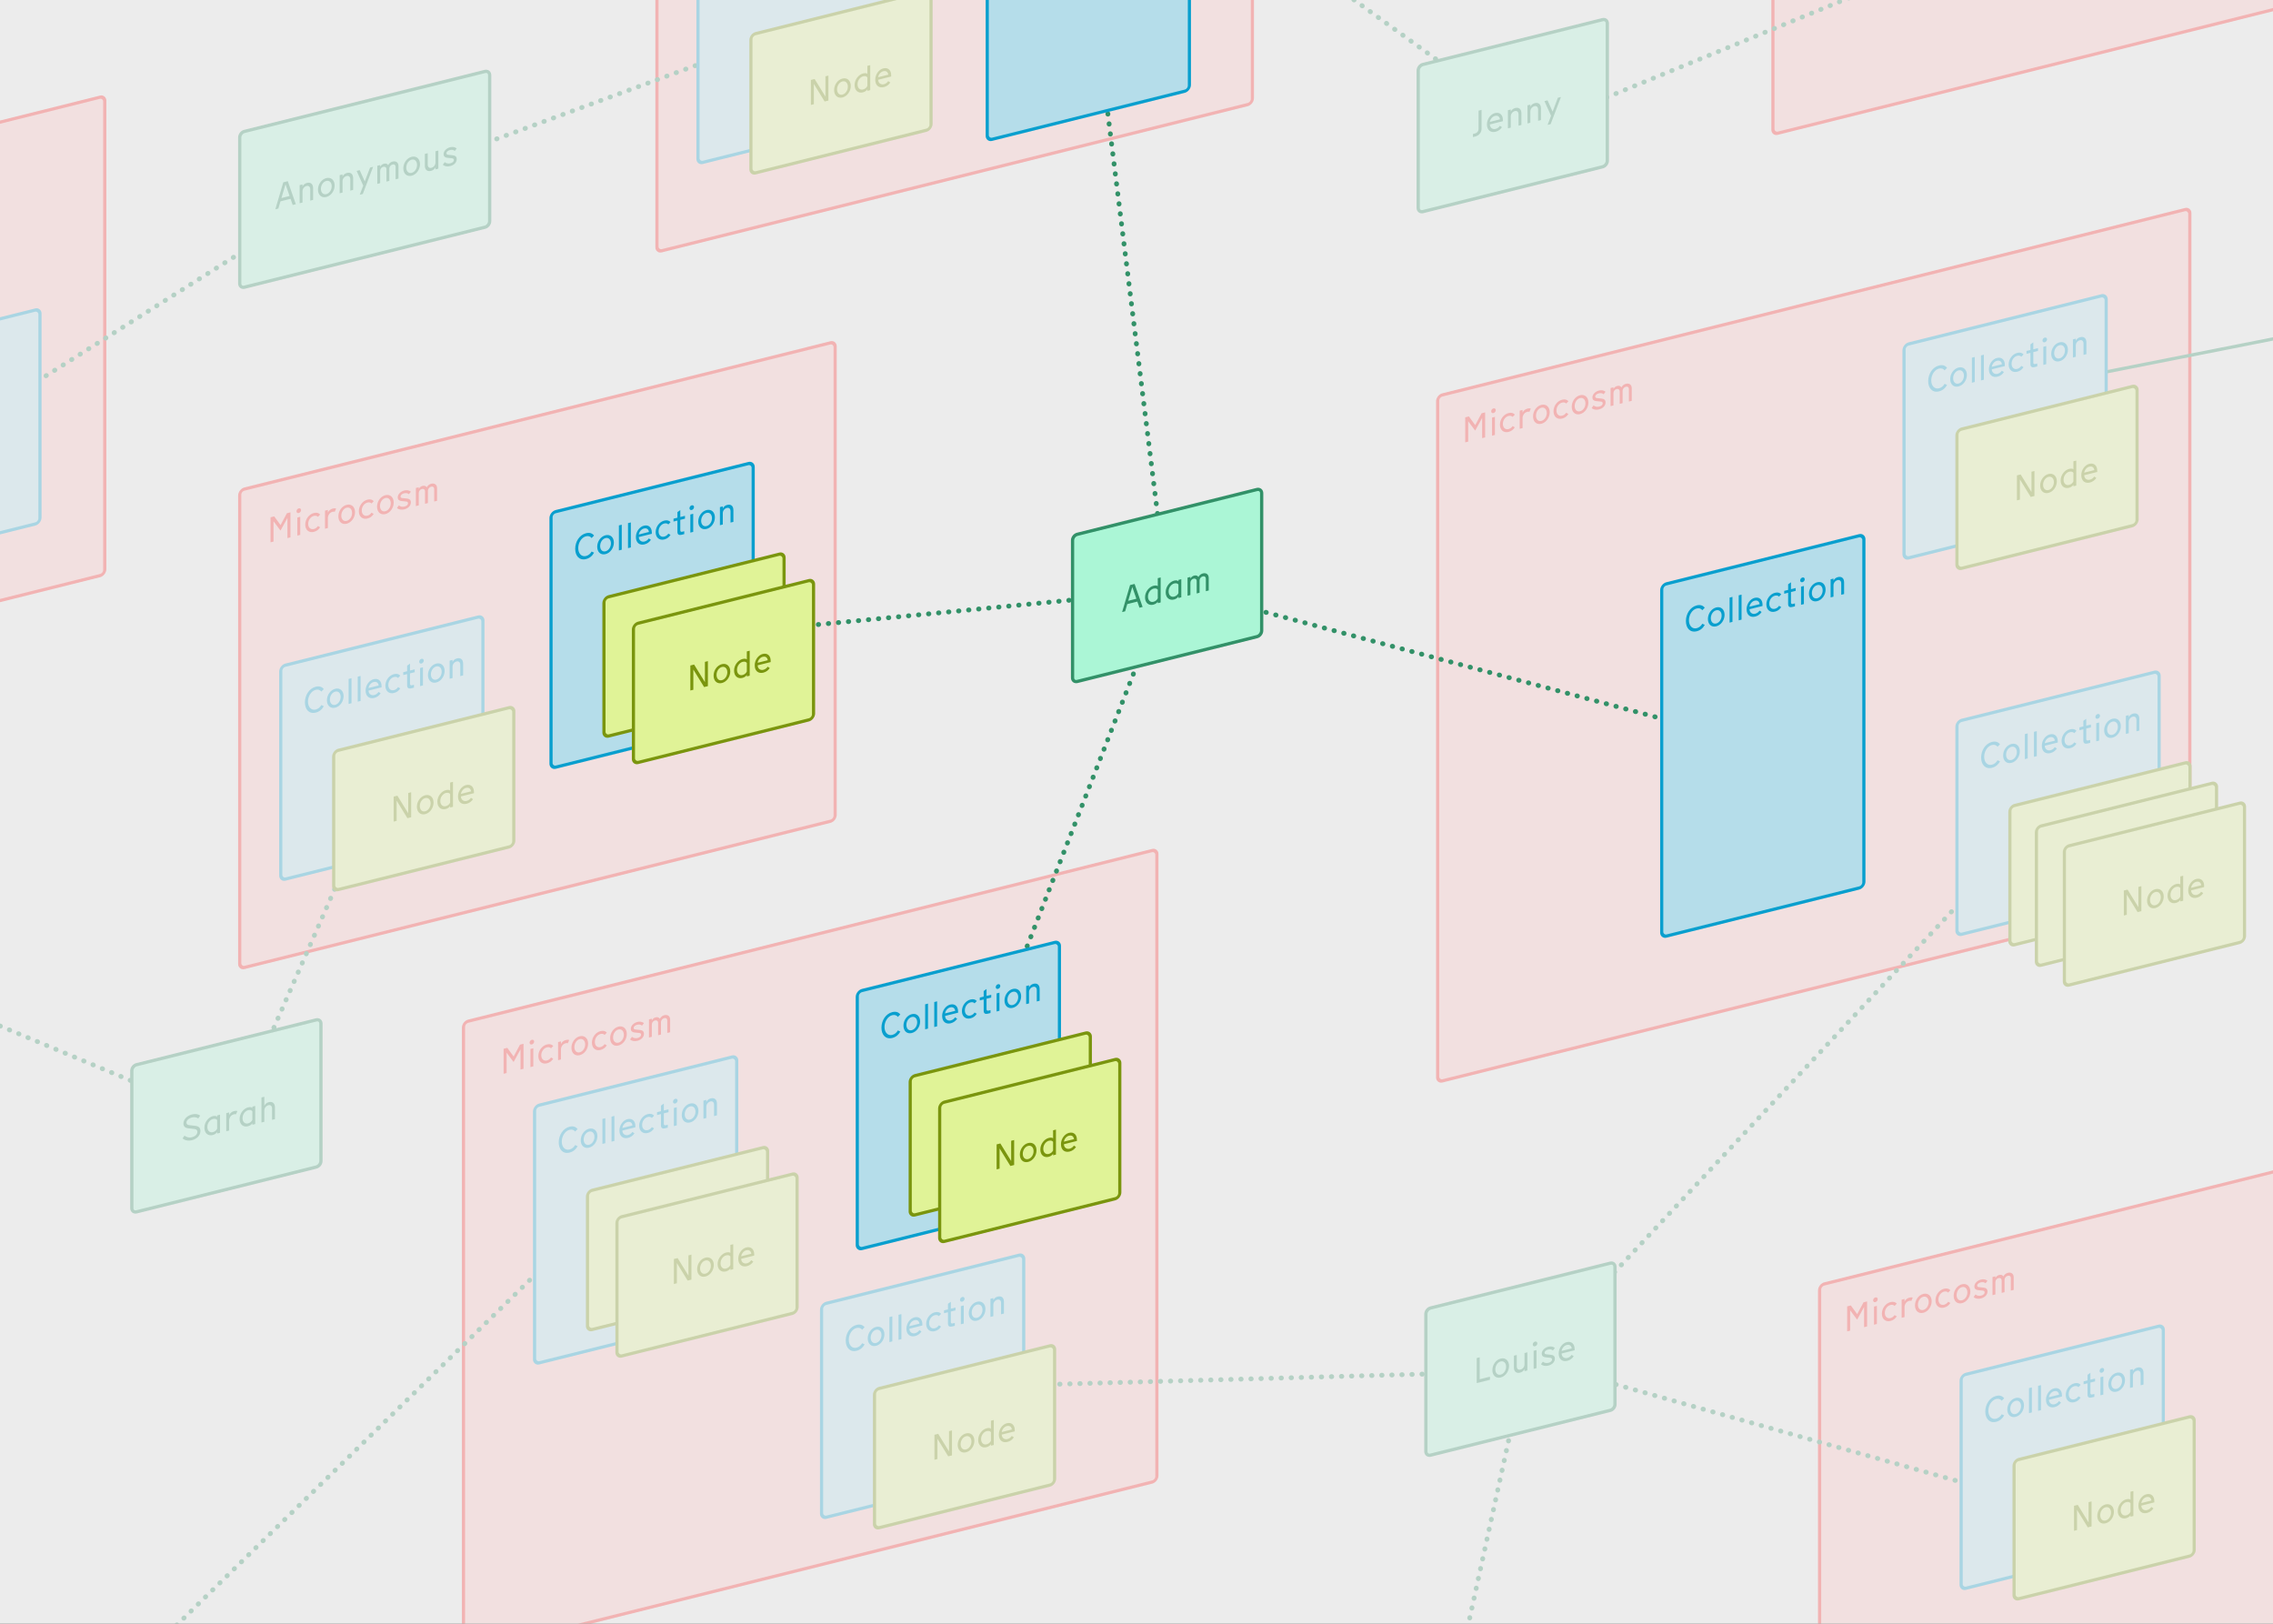 <svg width="700" height="500" viewBox="0 0 700 500" fill="none" xmlns="http://www.w3.org/2000/svg">
<rect x="0" y="0" width="700" height="500" fill="#333333" stroke="none"/>
<g clip-path="url(#clip0_239_1737)">
<rect width="700" height="500" fill="#ECECEC"/>
<g opacity="0.3">
<rect x="0.485" y="0.379" width="238.805" height="211.238" rx="1.5" transform="matrix(0.97 -0.242 0 1 559.901 395.466)" fill="#FFC2C2" stroke="#FF2C2C"/>
<path d="M568.861 409.977V402.277L569.993 401.995L571.946 404.665L573.899 401.021L574.988 400.75V408.45L574.07 408.678V402.463L571.978 406.274L571.882 406.298L569.779 403.478V409.748L568.861 409.977ZM577.549 400.958C577.165 401.054 576.855 400.812 576.855 400.416C576.855 399.998 577.165 399.613 577.549 399.517C577.954 399.416 578.264 399.647 578.264 400.065C578.264 400.461 577.954 400.857 577.549 400.958ZM577.122 407.917V402.34L578.008 402.12V407.697L577.122 407.917ZM582.21 406.759C580.705 407.134 579.552 406.19 579.552 404.518C579.552 402.846 580.715 401.323 582.21 400.951C583.106 400.727 583.736 400.955 584.142 401.426L583.458 402.136C583.181 401.831 582.743 401.709 582.199 401.845C581.228 402.087 580.459 403.092 580.459 404.291C580.459 405.479 581.228 406.124 582.199 405.882C582.743 405.746 583.17 405.397 583.458 404.963L584.131 405.345C583.693 406.037 583.096 406.538 582.21 406.759ZM585.637 405.794V400.217L586.523 399.996V400.832C586.715 400.312 587.292 399.761 588.039 399.575C588.466 399.468 588.754 399.462 589.053 399.597L588.626 400.583C588.466 400.502 588.242 400.503 587.964 400.572C587.303 400.737 586.683 401.287 586.523 402.295V405.573L585.637 405.794ZM592.307 404.252C590.835 404.62 589.746 403.626 589.746 401.976C589.746 400.337 590.835 398.801 592.307 398.433C593.78 398.066 594.88 399.057 594.88 400.696C594.88 402.346 593.78 403.885 592.307 404.252ZM592.307 403.372C593.279 403.13 593.972 402.055 593.972 400.933C593.972 399.8 593.279 399.071 592.307 399.313C591.336 399.555 590.653 400.628 590.653 401.761C590.653 402.883 591.336 403.614 592.307 403.372ZM598.709 402.645C597.205 403.02 596.052 402.076 596.052 400.404C596.052 398.732 597.215 397.21 598.709 396.837C599.606 396.614 600.236 396.842 600.641 397.312L599.958 398.022C599.681 397.717 599.243 397.595 598.699 397.731C597.728 397.973 596.959 398.978 596.959 400.177C596.959 401.365 597.728 402.01 598.699 401.768C599.243 401.632 599.67 401.284 599.958 400.849L600.631 401.231C600.193 401.923 599.595 402.424 598.709 402.645ZM604.221 401.282C602.748 401.649 601.659 400.656 601.659 399.006C601.659 397.367 602.748 395.83 604.221 395.463C605.694 395.096 606.793 396.087 606.793 397.726C606.793 399.376 605.694 400.915 604.221 401.282ZM604.221 400.402C605.192 400.16 605.886 399.085 605.886 397.963C605.886 396.83 605.192 396.101 604.221 396.343C603.25 396.585 602.567 397.657 602.567 398.79C602.567 399.912 603.25 400.644 604.221 400.402ZM610.047 399.829C609.204 400.04 608.328 399.917 607.805 399.398L608.392 398.603C608.745 398.955 609.406 399.142 610.111 398.966C610.773 398.801 611.199 398.431 611.199 397.958C611.199 397.606 610.975 397.453 610.666 397.42L609.139 397.262C608.446 397.193 608.029 396.801 608.029 396.152C608.029 395.162 608.969 394.29 610.036 394.024C610.762 393.843 611.509 393.899 612.075 394.407L611.466 395.163C611.135 394.828 610.58 394.735 609.983 394.884C609.449 395.017 608.905 395.384 608.905 395.868C608.905 396.198 609.129 396.318 609.449 396.348L610.847 396.495C611.594 396.573 612.075 396.882 612.075 397.674C612.075 398.642 611.338 399.507 610.047 399.829ZM613.624 398.817V393.24L614.509 393.019V393.547C614.766 393.054 615.15 392.738 615.694 392.602C616.249 392.464 616.687 392.608 616.975 393.042C617.295 392.412 617.839 392.067 618.33 391.945C619.44 391.668 620.145 392.285 620.145 393.33V397.191L619.259 397.411V393.627C619.259 392.967 618.853 392.717 618.32 392.85C617.818 392.975 617.327 393.449 617.327 394.109V397.893L616.441 398.114V394.33C616.441 393.67 615.982 393.432 615.47 393.56C614.947 393.691 614.509 394.152 614.509 394.812V398.596L613.624 398.817Z" fill="#FF2C2C"/>
<rect x="0.485" y="0.379" width="189.043" height="147.317" rx="1.5" transform="matrix(0.97 -0.242 0 1 73.355 150.696)" fill="#FFC2C2" stroke="#FF2C2C"/>
<rect x="0.485" y="0.379" width="189.043" height="147.317" rx="1.5" transform="matrix(0.97 -0.242 0 1 -151.579 75.053)" fill="#FFC2C2" stroke="#FF2C2C"/>
<path d="M111.23 54.378L-25.199 140.589" stroke="#329168" stroke-width="1.5" stroke-linecap="round" stroke-dasharray="0.1 3"/>
<rect x="0.485" y="0.379" width="220.147" height="194.459" rx="1.5" transform="matrix(0.97 -0.242 0 1 142.268 314.56)" fill="#FFC2C2" stroke="#FF2C2C"/>
<rect x="0.485" y="0.379" width="238.805" height="211.238" rx="1.5" transform="matrix(0.97 -0.242 0 1 442.275 121.706)" fill="#FFC2C2" stroke="#FF2C2C"/>
<path d="M155.097 330.645V322.945L156.229 322.662L158.182 325.332L160.135 321.688L161.224 321.417V329.117L160.306 329.346V323.131L158.214 326.941L158.118 326.965L156.015 324.146V330.416L155.097 330.645ZM163.785 321.626C163.4 321.721 163.091 321.479 163.091 321.083C163.091 320.665 163.4 320.28 163.785 320.185C164.19 320.083 164.5 320.314 164.5 320.732C164.5 321.128 164.19 321.524 163.785 321.626ZM163.358 328.585V323.008L164.244 322.787V328.364L163.358 328.585ZM168.446 327.426C166.941 327.802 165.788 326.857 165.788 325.185C165.788 323.513 166.951 321.991 168.446 321.618C169.342 321.395 169.972 321.623 170.378 322.094L169.694 322.803C169.417 322.498 168.979 322.376 168.435 322.512C167.464 322.754 166.695 323.76 166.695 324.959C166.695 326.147 167.464 326.791 168.435 326.549C168.979 326.413 169.406 326.065 169.694 325.63L170.367 326.012C169.929 326.705 169.332 327.206 168.446 327.426ZM171.873 326.462V320.885L172.759 320.664V321.5C172.951 320.979 173.528 320.428 174.275 320.242C174.702 320.136 174.99 320.13 175.289 320.264L174.862 321.251C174.702 321.17 174.478 321.17 174.2 321.24C173.538 321.405 172.919 321.955 172.759 322.963V326.241L171.873 326.462ZM178.543 324.92C177.071 325.287 175.982 324.293 175.982 322.643C175.982 321.004 177.071 319.468 178.543 319.101C180.016 318.734 181.116 319.724 181.116 321.363C181.116 323.013 180.016 324.553 178.543 324.92ZM178.543 324.04C179.515 323.798 180.208 322.723 180.208 321.601C180.208 320.468 179.515 319.739 178.543 319.981C177.572 320.223 176.889 321.295 176.889 322.428C176.889 323.55 177.572 324.282 178.543 324.04ZM184.945 323.313C183.441 323.688 182.288 322.743 182.288 321.071C182.288 319.399 183.451 317.877 184.945 317.505C185.842 317.281 186.472 317.509 186.877 317.98L186.194 318.689C185.917 318.384 185.479 318.262 184.935 318.398C183.964 318.64 183.195 319.646 183.195 320.845C183.195 322.033 183.964 322.677 184.935 322.435C185.479 322.299 185.906 321.951 186.194 321.516L186.867 321.899C186.429 322.591 185.831 323.092 184.945 323.313ZM190.457 321.949C188.984 322.317 187.895 321.323 187.895 319.673C187.895 318.034 188.984 316.498 190.457 316.13C191.93 315.763 193.029 316.754 193.029 318.393C193.029 320.043 191.93 321.582 190.457 321.949ZM190.457 321.069C191.428 320.827 192.122 319.752 192.122 318.63C192.122 317.497 191.428 316.768 190.457 317.01C189.486 317.253 188.803 318.325 188.803 319.458C188.803 320.58 189.486 321.312 190.457 321.069ZM196.283 320.497C195.44 320.707 194.564 320.584 194.041 320.066L194.628 319.27C194.981 319.623 195.642 319.81 196.347 319.634C197.008 319.469 197.435 319.098 197.435 318.625C197.435 318.273 197.211 318.12 196.902 318.088L195.375 317.929C194.682 317.86 194.265 317.469 194.265 316.82C194.265 315.83 195.205 314.958 196.272 314.692C196.998 314.511 197.745 314.566 198.311 315.074L197.702 315.831C197.371 315.495 196.816 315.403 196.219 315.552C195.685 315.685 195.141 316.052 195.141 316.536C195.141 316.866 195.365 316.986 195.685 317.016L197.083 317.162C197.83 317.24 198.311 317.549 198.311 318.341C198.311 319.309 197.574 320.175 196.283 320.497ZM199.859 319.484V313.907L200.745 313.686V314.214C201.002 313.721 201.386 313.406 201.93 313.27C202.485 313.131 202.923 313.275 203.211 313.709C203.531 313.08 204.075 312.735 204.566 312.612C205.676 312.336 206.381 312.952 206.381 313.997V317.858L205.495 318.079V314.295C205.495 313.635 205.089 313.384 204.556 313.517C204.054 313.642 203.563 314.117 203.563 314.777V318.561L202.677 318.782V314.998C202.677 314.338 202.218 314.1 201.706 314.228C201.183 314.358 200.745 314.819 200.745 315.479V319.263L199.859 319.484Z" fill="#FF2C2C"/>
<path d="M83.316 166.996V159.296L84.447 159.014L86.4 161.684L88.354 158.04L89.442 157.768V165.468L88.525 165.697V159.482L86.433 163.293L86.336 163.317L84.234 160.497V166.767L83.316 166.996ZM92.003 157.977C91.619 158.073 91.31 157.831 91.31 157.435C91.31 157.017 91.619 156.632 92.003 156.536C92.409 156.435 92.719 156.666 92.719 157.084C92.719 157.48 92.409 157.876 92.003 157.977ZM91.576 164.936V159.359L92.462 159.138V164.715L91.576 164.936ZM96.664 163.778C95.159 164.153 94.007 163.208 94.007 161.536C94.007 159.864 95.17 158.342 96.664 157.97C97.561 157.746 98.191 157.974 98.596 158.445L97.913 159.154C97.636 158.85 97.198 158.728 96.654 158.863C95.682 159.106 94.914 160.111 94.914 161.31C94.914 162.498 95.682 163.143 96.654 162.9C97.198 162.765 97.625 162.416 97.913 161.981L98.585 162.364C98.148 163.056 97.55 163.557 96.664 163.778ZM100.092 162.813V157.236L100.978 157.015V157.851C101.17 157.33 101.746 156.78 102.494 156.593C102.921 156.487 103.209 156.481 103.508 156.616L103.081 157.602C102.921 157.521 102.696 157.522 102.419 157.591C101.757 157.756 101.138 158.306 100.978 159.314V162.592L100.092 162.813ZM106.762 161.271C105.289 161.638 104.2 160.645 104.2 158.995C104.2 157.356 105.289 155.819 106.762 155.452C108.235 155.085 109.334 156.076 109.334 157.715C109.334 159.365 108.235 160.904 106.762 161.271ZM106.762 160.391C107.733 160.149 108.427 159.074 108.427 157.952C108.427 156.819 107.733 156.09 106.762 156.332C105.791 156.574 105.108 157.647 105.108 158.78C105.108 159.902 105.791 160.633 106.762 160.391ZM113.164 159.664C111.659 160.039 110.506 159.094 110.506 157.422C110.506 155.75 111.67 154.228 113.164 153.856C114.061 153.632 114.69 153.86 115.096 154.331L114.413 155.041C114.135 154.736 113.698 154.614 113.153 154.75C112.182 154.992 111.414 155.997 111.414 157.196C111.414 158.384 112.182 159.029 113.153 158.787C113.698 158.651 114.125 158.302 114.413 157.868L115.085 158.25C114.648 158.942 114.05 159.443 113.164 159.664ZM118.676 158.301C117.203 158.668 116.114 157.674 116.114 156.024C116.114 154.385 117.203 152.849 118.676 152.482C120.149 152.114 121.248 153.105 121.248 154.744C121.248 156.394 120.149 157.933 118.676 158.301ZM118.676 157.421C119.647 157.179 120.341 156.104 120.341 154.982C120.341 153.849 119.647 153.12 118.676 153.362C117.704 153.604 117.021 154.676 117.021 155.809C117.021 156.931 117.704 157.663 118.676 157.421ZM124.501 156.848C123.658 157.058 122.783 156.936 122.26 156.417L122.847 155.622C123.199 155.974 123.861 156.161 124.565 155.985C125.227 155.82 125.654 155.45 125.654 154.977C125.654 154.625 125.43 154.472 125.12 154.439L123.594 154.28C122.9 154.211 122.484 153.82 122.484 153.171C122.484 152.181 123.423 151.309 124.491 151.043C125.216 150.862 125.964 150.918 126.529 151.426L125.921 152.182C125.59 151.847 125.035 151.754 124.437 151.903C123.904 152.036 123.359 152.403 123.359 152.887C123.359 153.217 123.583 153.337 123.904 153.367L125.302 153.514C126.049 153.591 126.529 153.901 126.529 154.693C126.529 155.661 125.793 156.526 124.501 156.848ZM128.078 155.835V150.258L128.964 150.038V150.566C129.22 150.073 129.604 149.757 130.149 149.621C130.704 149.483 131.141 149.627 131.43 150.061C131.75 149.431 132.294 149.086 132.785 148.964C133.895 148.687 134.599 149.303 134.599 150.348V154.209L133.714 154.43V150.646C133.714 149.986 133.308 149.735 132.774 149.868C132.273 149.994 131.782 150.468 131.782 151.128V154.912L130.896 155.133V151.349C130.896 150.689 130.437 150.451 129.925 150.579C129.402 150.709 128.964 151.171 128.964 151.831V155.615L128.078 155.835Z" fill="#FF2C2C"/>
<path d="M451.236 136.218V128.518L452.367 128.235L454.32 130.905L456.274 127.261L457.362 126.99V134.69L456.444 134.919V128.704L454.352 132.514L454.256 132.538L452.154 129.719V135.989L451.236 136.218ZM459.923 127.199C459.539 127.294 459.23 127.052 459.23 126.656C459.23 126.238 459.539 125.853 459.923 125.758C460.329 125.656 460.638 125.887 460.638 126.305C460.638 126.701 460.329 127.097 459.923 127.199ZM459.496 134.158V128.581L460.382 128.36V133.937L459.496 134.158ZM464.584 132.999C463.079 133.375 461.927 132.43 461.927 130.758C461.927 129.086 463.09 127.564 464.584 127.191C465.481 126.968 466.111 127.196 466.516 127.667L465.833 128.376C465.555 128.071 465.118 127.949 464.574 128.085C463.602 128.327 462.834 129.333 462.834 130.532C462.834 131.72 463.602 132.364 464.574 132.122C465.118 131.986 465.545 131.638 465.833 131.203L466.505 131.585C466.068 132.277 465.47 132.779 464.584 132.999ZM468.012 132.035V126.458L468.898 126.237V127.073C469.09 126.552 469.666 126.001 470.413 125.815C470.84 125.709 471.129 125.703 471.427 125.837L471.001 126.824C470.84 126.743 470.616 126.743 470.339 126.813C469.677 126.978 469.058 127.528 468.898 128.536V131.814L468.012 132.035ZM474.682 130.493C473.209 130.86 472.12 129.866 472.12 128.216C472.12 126.577 473.209 125.041 474.682 124.674C476.155 124.307 477.254 125.297 477.254 126.936C477.254 128.586 476.155 130.126 474.682 130.493ZM474.682 129.613C475.653 129.371 476.347 128.296 476.347 127.174C476.347 126.041 475.653 125.312 474.682 125.554C473.711 125.796 473.028 126.868 473.028 128.001C473.028 129.123 473.711 129.855 474.682 129.613ZM481.084 128.886C479.579 129.261 478.426 128.316 478.426 126.644C478.426 124.972 479.59 123.45 481.084 123.078C481.981 122.854 482.61 123.082 483.016 123.553L482.333 124.262C482.055 123.957 481.618 123.835 481.073 123.971C480.102 124.213 479.334 125.219 479.334 126.418C479.334 127.606 480.102 128.25 481.073 128.008C481.618 127.872 482.045 127.524 482.333 127.089L483.005 127.472C482.568 128.164 481.97 128.665 481.084 128.886ZM486.596 127.522C485.123 127.89 484.034 126.896 484.034 125.246C484.034 123.607 485.123 122.071 486.596 121.703C488.068 121.336 489.168 122.327 489.168 123.966C489.168 125.616 488.068 127.155 486.596 127.522ZM486.596 126.642C487.567 126.4 488.261 125.325 488.261 124.203C488.261 123.07 487.567 122.341 486.596 122.583C485.624 122.826 484.941 123.898 484.941 125.031C484.941 126.153 485.624 126.885 486.596 126.642ZM492.421 126.07C491.578 126.28 490.703 126.157 490.18 125.639L490.767 124.843C491.119 125.196 491.781 125.383 492.485 125.207C493.147 125.042 493.574 124.671 493.574 124.198C493.574 123.846 493.35 123.693 493.04 123.661L491.514 123.502C490.82 123.433 490.404 123.042 490.404 122.393C490.404 121.403 491.343 120.531 492.411 120.265C493.136 120.084 493.883 120.139 494.449 120.647L493.841 121.404C493.51 121.068 492.955 120.976 492.357 121.125C491.824 121.258 491.279 121.625 491.279 122.109C491.279 122.439 491.503 122.559 491.824 122.589L493.222 122.735C493.969 122.813 494.449 123.122 494.449 123.914C494.449 124.882 493.713 125.748 492.421 126.07ZM495.998 125.057V119.48L496.884 119.259V119.787C497.14 119.294 497.524 118.979 498.069 118.843C498.624 118.704 499.061 118.848 499.349 119.282C499.67 118.653 500.214 118.308 500.705 118.185C501.815 117.909 502.519 118.525 502.519 119.57V123.431L501.634 123.652V119.868C501.634 119.208 501.228 118.957 500.694 119.09C500.193 119.215 499.702 119.69 499.702 120.35V124.134L498.816 124.355V120.571C498.816 119.911 498.357 119.673 497.845 119.801C497.322 119.931 496.884 120.392 496.884 121.052V124.836L495.998 125.057Z" fill="#FF2C2C"/>
<path d="M71.892 344.815L121.678 231.39" stroke="#329168" stroke-width="1.5" stroke-linecap="round" stroke-dasharray="0.1 3"/>
<path d="M80.21 349.42L-29.317 303.683" stroke="#329168" stroke-width="1.5" stroke-linecap="round" stroke-dasharray="0.1 3"/>
<path d="M42.053 327.855L97.383 314.059C98.187 313.859 98.839 314.368 98.839 315.196V357.508C98.839 358.337 98.187 359.171 97.383 359.371L42.053 373.166C41.249 373.367 40.597 372.858 40.597 372.029V329.717C40.597 328.889 41.249 328.055 42.053 327.855Z" fill="#ABF6D6" stroke="#329168"/>
<path d="M59.064 351.119C58.082 351.364 56.962 351.204 56.236 350.548L56.812 349.701C57.399 350.115 58.082 350.44 59.064 350.195C60.27 349.895 60.783 349.228 60.783 348.491C60.783 348.084 60.516 347.732 59.95 347.664L57.944 347.428C56.887 347.306 56.492 346.734 56.492 345.997C56.492 344.677 57.623 343.548 59.075 343.186C60.366 342.864 61.188 343.165 61.658 343.543L61.039 344.401C60.569 344.078 59.961 343.889 59.118 344.099C58.072 344.36 57.421 345.028 57.421 345.677C57.421 346.117 57.687 346.403 58.21 346.459L60.196 346.69C61.22 346.809 61.722 347.322 61.722 348.235C61.722 349.731 60.526 350.755 59.064 351.119ZM65.499 349.515C64.122 349.858 62.948 349.007 62.948 347.258C62.948 345.443 64.304 344.005 65.542 343.696C66.15 343.545 66.62 343.603 66.876 343.914V343.474L67.762 343.253V348.83L66.876 349.051V348.567C66.652 348.985 66.129 349.358 65.499 349.515ZM65.542 348.624C66.108 348.483 66.631 348.1 66.876 347.544V344.904C66.641 344.555 66.204 344.411 65.553 344.574C64.795 344.763 63.855 345.69 63.855 347.032C63.855 348.22 64.613 348.856 65.542 348.624ZM69.68 348.351V342.774L70.566 342.554V343.39C70.758 342.869 71.334 342.318 72.081 342.132C72.508 342.025 72.797 342.019 73.095 342.154L72.668 343.14C72.508 343.059 72.284 343.06 72.007 343.129C71.345 343.294 70.726 343.845 70.566 344.853V348.131L69.68 348.351ZM76.339 346.812C74.962 347.155 73.788 346.304 73.788 344.555C73.788 342.74 75.144 341.302 76.382 340.994C76.99 340.842 77.46 340.901 77.716 341.211V340.771L78.602 340.55V346.127L77.716 346.348V345.864C77.492 346.283 76.969 346.655 76.339 346.812ZM76.382 345.922C76.948 345.78 77.471 345.397 77.716 344.841V342.201C77.481 341.852 77.044 341.709 76.393 341.871C75.635 342.06 74.696 342.987 74.696 344.329C74.696 345.517 75.453 346.153 76.382 345.922ZM82.772 339.389C83.807 339.131 84.672 339.598 84.672 341.028V344.614L83.786 344.834V341.369C83.786 340.489 83.252 340.183 82.676 340.326C81.907 340.518 81.406 341.215 81.406 341.93V345.428L80.52 345.649V337.949L81.406 337.728V340.489C81.694 339.922 82.132 339.549 82.772 339.389Z" fill="#329168"/>
<path d="M469.66 421.212L634.396 245.009" stroke="#329168" stroke-width="1.5" stroke-linecap="round" stroke-dasharray="0.1 3"/>
<path d="M467.906 428.477L445.587 530.31" stroke="#329168" stroke-width="1.5" stroke-linecap="round" stroke-dasharray="0.1 3"/>
<rect x="0.485" y="0.379" width="64.184" height="65.87" rx="1.5" transform="matrix(0.97 -0.242 0 1 602.2 221.919)" fill="#B5DDEA" stroke="#099FCE"/>
<path d="M613.456 236.424C611.418 236.932 610.115 235.475 610.115 233.275C610.115 231.075 611.418 228.968 613.456 228.46C614.598 228.175 615.399 228.503 615.922 229.187L615.164 229.948C614.822 229.461 614.214 229.217 613.446 229.408C612.069 229.752 611.055 231.368 611.055 233.04C611.055 234.712 612.069 235.824 613.446 235.48C614.214 235.289 614.822 234.752 615.164 234.106L615.932 234.453C615.409 235.409 614.598 236.139 613.456 236.424ZM619.453 234.906C617.98 235.274 616.892 234.28 616.892 232.63C616.892 230.991 617.98 229.455 619.453 229.087C620.926 228.72 622.026 229.711 622.026 231.35C622.026 233 620.926 234.539 619.453 234.906ZM619.453 234.026C620.425 233.784 621.118 232.709 621.118 231.587C621.118 230.454 620.425 229.725 619.453 229.967C618.482 230.21 617.799 231.282 617.799 232.415C617.799 233.537 618.482 234.269 619.453 234.026ZM623.571 233.759V226.059L624.457 225.838V233.538L623.571 233.759ZM626.375 233.06V225.36L627.261 225.139V232.839L626.375 233.06ZM631.474 231.898C629.99 232.268 628.805 231.453 628.805 229.638C628.805 227.933 629.969 226.466 631.271 226.141C632.85 225.747 633.715 226.829 633.715 228.226V228.644L629.713 229.642C629.734 230.737 630.609 231.234 631.442 231.026C632.061 230.872 632.509 230.507 632.786 230.064L633.438 230.485C633 231.166 632.327 231.685 631.474 231.898ZM632.818 228.076C632.722 227.341 632.253 226.776 631.26 227.024C630.534 227.205 629.862 227.933 629.702 228.853L632.818 228.076ZM637.55 230.383C636.045 230.759 634.892 229.814 634.892 228.142C634.892 226.47 636.056 224.948 637.55 224.575C638.447 224.352 639.076 224.58 639.482 225.051L638.799 225.76C638.521 225.455 638.084 225.333 637.539 225.469C636.568 225.711 635.8 226.717 635.8 227.916C635.8 229.104 636.568 229.748 637.539 229.506C638.084 229.37 638.511 229.022 638.799 228.587L639.471 228.969C639.034 229.661 638.436 230.162 637.55 230.383ZM642.867 228.948C642.216 229.11 641.597 228.989 641.597 228.065V224.567L640.391 224.868V223.988L641.597 223.687V221.96L642.483 221.343V223.466L643.924 223.107V223.987L642.483 224.346V227.536C642.483 228.009 642.76 228.083 643.08 228.003L643.7 227.849V228.74L642.867 228.948ZM646.001 221.313C645.617 221.409 645.308 221.167 645.308 220.771C645.308 220.353 645.617 219.968 646.001 219.872C646.407 219.771 646.716 220.002 646.716 220.42C646.716 220.816 646.407 221.212 646.001 221.313ZM645.574 228.273V222.696L646.46 222.475V228.052L645.574 228.273ZM650.566 227.149C649.093 227.516 648.005 226.523 648.005 224.873C648.005 223.234 649.093 221.697 650.566 221.33C652.039 220.963 653.138 221.954 653.138 223.593C653.138 225.243 652.039 226.782 650.566 227.149ZM650.566 226.269C651.538 226.027 652.231 224.952 652.231 223.83C652.231 222.697 651.538 221.968 650.566 222.21C649.595 222.452 648.912 223.524 648.912 224.657C648.912 225.779 649.595 226.511 650.566 226.269ZM654.684 226.001V220.424L655.57 220.203V220.841C655.858 220.275 656.296 219.901 656.936 219.742C657.972 219.484 658.836 219.95 658.836 221.38V224.966L657.95 225.187V221.722C657.95 220.842 657.417 220.535 656.84 220.679C656.072 220.87 655.57 221.567 655.57 222.282V225.78L654.684 226.001Z" fill="#099FCE"/>
<rect x="0.485" y="0.379" width="57.184" height="42.875" rx="1.5" transform="matrix(0.97 -0.242 0 1 618.502 248.133)" fill="#E0F397" stroke="#7A950E"/>
<path d="M637.439 269.994V262.294L638.592 262.006L641.922 267.413V261.176L642.84 260.947V268.647L641.676 268.937L638.357 263.539V269.765L637.439 269.994ZM647.158 267.692C645.685 268.059 644.596 267.065 644.596 265.415C644.596 263.776 645.685 262.24 647.158 261.873C648.631 261.505 649.73 262.496 649.73 264.135C649.73 265.785 648.631 267.324 647.158 267.692ZM647.158 266.812C648.129 266.57 648.823 265.495 648.823 264.373C648.823 263.24 648.129 262.511 647.158 262.753C646.187 262.995 645.504 264.067 645.504 265.2C645.504 266.322 646.187 267.054 647.158 266.812ZM653.453 266.122C652.076 266.465 650.902 265.614 650.902 263.865C650.902 262.05 652.258 260.612 653.496 260.303C654.104 260.152 654.574 260.189 654.83 260.422V257.958L655.716 257.737V265.437L654.83 265.658V265.174C654.606 265.593 654.083 265.965 653.453 266.122ZM653.496 265.231C654.062 265.09 654.585 264.707 654.83 264.151V261.511C654.595 261.162 654.158 261.018 653.507 261.181C652.749 261.37 651.809 262.297 651.809 263.639C651.809 264.827 652.567 265.463 653.496 265.231ZM659.929 264.497C658.445 264.866 657.26 264.051 657.26 262.236C657.26 260.531 658.424 259.064 659.726 258.739C661.306 258.345 662.17 259.428 662.17 260.825V261.243L658.168 262.241C658.189 263.335 659.064 263.832 659.897 263.625C660.516 263.47 660.964 263.105 661.241 262.662L661.893 263.083C661.455 263.764 660.783 264.284 659.929 264.497ZM661.273 260.674C661.177 259.939 660.708 259.374 659.715 259.622C658.989 259.803 658.317 260.531 658.157 261.451L661.273 260.674Z" fill="#7A950E"/>
<rect x="0.485" y="0.379" width="57.184" height="42.875" rx="1.5" transform="matrix(0.97 -0.242 0 1 626.674 254.44)" fill="#E0F397" stroke="#7A950E"/>
<path d="M645.611 276.301V268.601L646.763 268.314L650.093 273.721V267.484L651.011 267.255V274.955L649.848 275.245L646.528 269.846V276.072L645.611 276.301ZM655.329 273.999C653.857 274.366 652.768 273.373 652.768 271.723C652.768 270.084 653.857 268.547 655.329 268.18C656.802 267.813 657.902 268.804 657.902 270.443C657.902 272.093 656.802 273.632 655.329 273.999ZM655.329 273.119C656.301 272.877 656.995 271.802 656.995 270.68C656.995 269.547 656.301 268.818 655.329 269.06C654.358 269.302 653.675 270.375 653.675 271.508C653.675 272.63 654.358 273.361 655.329 273.119ZM661.625 272.429C660.248 272.773 659.074 271.921 659.074 270.172C659.074 268.357 660.429 266.92 661.667 266.611C662.276 266.459 662.745 266.496 663.002 266.729V264.265L663.888 264.044V271.744L663.002 271.965V271.481C662.778 271.9 662.255 272.272 661.625 272.429ZM661.667 271.539C662.233 271.398 662.756 271.014 663.002 270.458V267.818C662.767 267.47 662.329 267.326 661.678 267.488C660.92 267.677 659.981 268.604 659.981 269.946C659.981 271.134 660.739 271.77 661.667 271.539ZM668.1 270.804C666.617 271.174 665.432 270.358 665.432 268.543C665.432 266.838 666.595 265.371 667.897 265.047C669.477 264.653 670.342 265.735 670.342 267.132V267.55L666.339 268.548C666.361 269.643 667.236 270.14 668.068 269.932C668.687 269.778 669.136 269.413 669.413 268.97L670.064 269.39C669.627 270.071 668.954 270.591 668.1 270.804ZM669.445 266.982C669.349 266.247 668.879 265.682 667.887 265.929C667.161 266.11 666.489 266.839 666.329 267.759L669.445 266.982Z" fill="#7A950E"/>
<path d="M654.216 282.407V274.707L655.369 274.419L658.699 279.826V273.589L659.617 273.36V281.06L658.454 281.35L655.134 275.952V282.178L654.216 282.407ZM663.935 280.105C662.462 280.472 661.374 279.478 661.374 277.828C661.374 276.189 662.462 274.653 663.935 274.286C665.408 273.918 666.507 274.909 666.507 276.548C666.507 278.198 665.408 279.737 663.935 280.105ZM663.935 279.225C664.906 278.982 665.6 277.907 665.6 276.785C665.6 275.652 664.906 274.923 663.935 275.166C662.964 275.408 662.281 276.48 662.281 277.613C662.281 278.735 662.964 279.467 663.935 279.225ZM670.231 278.535C668.854 278.878 667.68 278.027 667.68 276.278C667.68 274.463 669.035 273.025 670.273 272.716C670.882 272.565 671.351 272.602 671.607 272.835V270.371L672.493 270.15V277.85L671.607 278.071V277.587C671.383 278.006 670.86 278.378 670.231 278.535ZM670.273 277.644C670.839 277.503 671.362 277.12 671.607 276.564V273.924C671.373 273.575 670.935 273.431 670.284 273.594C669.526 273.783 668.587 274.71 668.587 276.052C668.587 277.24 669.345 277.876 670.273 277.644ZM676.706 276.909C675.222 277.279 674.038 276.464 674.038 274.649C674.038 272.944 675.201 271.477 676.503 271.152C678.083 270.758 678.947 271.841 678.947 273.238V273.656L674.945 274.654C674.966 275.748 675.841 276.245 676.674 276.037C677.293 275.883 677.741 275.518 678.019 275.075L678.67 275.496C678.232 276.177 677.56 276.697 676.706 276.909ZM678.051 273.087C677.955 272.352 677.485 271.787 676.493 272.035C675.767 272.216 675.094 272.944 674.934 273.864L678.051 273.087Z" fill="#7A950E"/>
<path d="M472.091 422.199L294.93 427.082" stroke="#329168" stroke-width="1.5" stroke-linecap="round" stroke-dasharray="0.1 3"/>
<rect x="0.485" y="0.379" width="64.184" height="65.87" rx="1.5" transform="matrix(0.97 -0.242 0 1 252.54 401.435)" fill="#B5DDEA" stroke="#099FCE"/>
<path d="M263.796 415.939C261.757 416.447 260.455 414.99 260.455 412.79C260.455 410.59 261.757 408.483 263.796 407.975C264.938 407.69 265.738 408.019 266.261 408.702L265.503 409.463C265.162 408.977 264.554 408.732 263.785 408.924C262.408 409.267 261.394 410.884 261.394 412.556C261.394 414.228 262.408 415.339 263.785 414.996C264.554 414.804 265.162 414.268 265.503 413.621L266.272 413.969C265.749 414.924 264.938 415.654 263.796 415.939ZM269.793 414.422C268.32 414.789 267.231 413.796 267.231 412.146C267.231 410.507 268.32 408.97 269.793 408.603C271.266 408.236 272.365 409.227 272.365 410.866C272.365 412.516 271.266 414.055 269.793 414.422ZM269.793 413.542C270.764 413.3 271.458 412.225 271.458 411.103C271.458 409.97 270.764 409.241 269.793 409.483C268.822 409.725 268.139 410.797 268.139 411.93C268.139 413.052 268.822 413.784 269.793 413.542ZM273.911 413.274V405.574L274.797 405.353V413.053L273.911 413.274ZM276.715 412.575V404.875L277.601 404.654V412.354L276.715 412.575ZM281.813 411.414C280.33 411.784 279.145 410.968 279.145 409.153C279.145 407.448 280.308 405.981 281.61 405.657C283.19 405.263 284.055 406.345 284.055 407.742V408.16L280.052 409.158C280.073 410.253 280.949 410.75 281.781 410.542C282.4 410.388 282.849 410.023 283.126 409.58L283.777 410C283.34 410.681 282.667 411.201 281.813 411.414ZM283.158 407.592C283.062 406.857 282.592 406.292 281.6 406.539C280.874 406.72 280.202 407.449 280.041 408.369L283.158 407.592ZM287.89 409.899C286.385 410.274 285.232 409.33 285.232 407.658C285.232 405.986 286.395 404.463 287.89 404.091C288.786 403.867 289.416 404.095 289.822 404.566L289.138 405.276C288.861 404.971 288.423 404.849 287.879 404.985C286.908 405.227 286.139 406.232 286.139 407.431C286.139 408.619 286.908 409.264 287.879 409.022C288.423 408.886 288.85 408.537 289.138 408.103L289.811 408.485C289.373 409.177 288.776 409.678 287.89 409.899ZM293.207 408.463C292.556 408.626 291.936 408.505 291.936 407.581V404.083L290.73 404.384V403.504L291.936 403.203V401.476L292.822 400.859V402.982L294.263 402.623V403.503L292.822 403.862V407.052C292.822 407.525 293.1 407.599 293.42 407.519L294.039 407.365V408.256L293.207 408.463ZM296.341 400.829C295.957 400.925 295.647 400.683 295.647 400.287C295.647 399.869 295.957 399.484 296.341 399.388C296.747 399.287 297.056 399.517 297.056 399.935C297.056 400.331 296.747 400.728 296.341 400.829ZM295.914 407.788V402.211L296.8 401.99V407.567L295.914 407.788ZM300.906 406.665C299.433 407.032 298.344 406.038 298.344 404.388C298.344 402.749 299.433 401.213 300.906 400.846C302.379 400.478 303.478 401.469 303.478 403.108C303.478 404.758 302.379 406.297 300.906 406.665ZM300.906 405.785C301.877 405.542 302.571 404.467 302.571 403.345C302.571 402.212 301.877 401.483 300.906 401.726C299.935 401.968 299.251 403.04 299.251 404.173C299.251 405.295 299.935 406.027 300.906 405.785ZM305.024 405.517V399.94L305.91 399.719V400.357C306.198 399.79 306.635 399.417 307.276 399.257C308.311 398.999 309.176 399.466 309.176 400.896V404.482L308.29 404.703V401.238C308.29 400.358 307.756 400.051 307.18 400.194C306.411 400.386 305.91 401.083 305.91 401.798V405.296L305.024 405.517Z" fill="#099FCE"/>
<rect x="0.485" y="0.379" width="57.184" height="42.875" rx="1.5" transform="matrix(0.97 -0.242 0 1 268.841 427.648)" fill="#E0F397" stroke="#7A950E"/>
<path d="M287.779 449.51V441.81L288.931 441.522L292.261 446.929V440.692L293.179 440.463V448.163L292.016 448.453L288.696 443.055V449.281L287.779 449.51ZM297.497 447.207C296.025 447.575 294.936 446.581 294.936 444.931C294.936 443.292 296.025 441.756 297.497 441.388C298.97 441.021 300.07 442.012 300.07 443.651C300.07 445.301 298.97 446.84 297.497 447.207ZM297.497 446.327C298.469 446.085 299.162 445.01 299.162 443.888C299.162 442.755 298.469 442.026 297.497 442.268C296.526 442.51 295.843 443.583 295.843 444.716C295.843 445.838 296.526 446.569 297.497 446.327ZM303.793 445.638C302.416 445.981 301.242 445.13 301.242 443.381C301.242 441.566 302.597 440.128 303.835 439.819C304.444 439.667 304.913 439.704 305.17 439.937V437.473L306.055 437.253V444.953L305.17 445.173V444.689C304.945 445.108 304.422 445.481 303.793 445.638ZM303.835 444.747C304.401 444.606 304.924 444.223 305.17 443.666V441.026C304.935 440.678 304.497 440.534 303.846 440.696C303.088 440.885 302.149 441.813 302.149 443.155C302.149 444.343 302.907 444.979 303.835 444.747ZM310.268 444.012C308.785 444.382 307.6 443.566 307.6 441.751C307.6 440.046 308.763 438.579 310.065 438.255C311.645 437.861 312.51 438.943 312.51 440.34V440.758L308.507 441.756C308.529 442.851 309.404 443.348 310.236 443.14C310.855 442.986 311.304 442.621 311.581 442.178L312.232 442.599C311.795 443.28 311.122 443.799 310.268 444.012ZM311.613 440.19C311.517 439.455 311.047 438.89 310.055 439.137C309.329 439.318 308.657 440.047 308.497 440.967L311.613 440.19Z" fill="#7A950E"/>
<rect x="0.485" y="0.379" width="64.184" height="65.87" rx="1.5" transform="matrix(0.97 -0.242 0 1 85.99 204.925)" fill="#B5DDEA" stroke="#099FCE"/>
<path d="M97.246 219.43C95.207 219.938 93.905 218.481 93.905 216.281C93.905 214.081 95.207 211.974 97.246 211.466C98.388 211.181 99.188 211.509 99.711 212.193L98.954 212.954C98.612 212.467 98.004 212.223 97.235 212.414C95.858 212.758 94.844 214.374 94.844 216.046C94.844 217.718 95.858 218.83 97.235 218.486C98.004 218.295 98.612 217.758 98.954 217.112L99.722 217.459C99.199 218.415 98.388 219.145 97.246 219.43ZM103.243 217.912C101.77 218.28 100.681 217.286 100.681 215.636C100.681 213.997 101.77 212.461 103.243 212.093C104.716 211.726 105.815 212.717 105.815 214.356C105.815 216.006 104.716 217.545 103.243 217.912ZM103.243 217.032C104.214 216.79 104.908 215.715 104.908 214.593C104.908 213.46 104.214 212.731 103.243 212.973C102.272 213.216 101.589 214.288 101.589 215.421C101.589 216.543 102.272 217.275 103.243 217.032ZM107.361 216.765V209.065L108.247 208.844V216.544L107.361 216.765ZM110.165 216.066V208.366L111.051 208.145V215.845L110.165 216.066ZM115.263 214.904C113.78 215.274 112.595 214.459 112.595 212.644C112.595 210.939 113.758 209.472 115.061 209.147C116.64 208.753 117.505 209.836 117.505 211.233V211.651L113.502 212.649C113.524 213.743 114.399 214.24 115.231 214.032C115.85 213.878 116.299 213.513 116.576 213.07L117.227 213.491C116.79 214.172 116.117 214.692 115.263 214.904ZM116.608 211.082C116.512 210.347 116.042 209.782 115.05 210.03C114.324 210.211 113.652 210.939 113.492 211.859L116.608 211.082ZM121.34 213.389C119.835 213.765 118.682 212.82 118.682 211.148C118.682 209.476 119.845 207.954 121.34 207.581C122.236 207.358 122.866 207.586 123.272 208.057L122.588 208.766C122.311 208.461 121.873 208.339 121.329 208.475C120.358 208.717 119.589 209.723 119.589 210.922C119.589 212.11 120.358 212.754 121.329 212.512C121.873 212.376 122.3 212.028 122.588 211.593L123.261 211.975C122.823 212.668 122.226 213.169 121.34 213.389ZM126.657 211.954C126.006 212.116 125.387 211.995 125.387 211.071V207.573L124.18 207.874V206.994L125.387 206.693V204.966L126.272 204.35V206.473L127.713 206.113V206.993L126.272 207.353V210.543C126.272 211.016 126.55 211.089 126.87 211.01L127.489 210.855V211.746L126.657 211.954ZM129.791 204.319C129.407 204.415 129.097 204.173 129.097 203.777C129.097 203.359 129.407 202.974 129.791 202.878C130.197 202.777 130.506 203.008 130.506 203.426C130.506 203.822 130.197 204.218 129.791 204.319ZM129.364 211.279V205.702L130.25 205.481V211.058L129.364 211.279ZM134.356 210.155C132.883 210.522 131.794 209.529 131.794 207.879C131.794 206.24 132.883 204.703 134.356 204.336C135.829 203.969 136.928 204.96 136.928 206.599C136.928 208.249 135.829 209.788 134.356 210.155ZM134.356 209.275C135.327 209.033 136.021 207.958 136.021 206.836C136.021 205.703 135.327 204.974 134.356 205.216C133.385 205.458 132.702 206.531 132.702 207.664C132.702 208.786 133.385 209.517 134.356 209.275ZM138.474 209.007V203.43L139.36 203.21V203.848C139.648 203.281 140.086 202.908 140.726 202.748C141.761 202.49 142.626 202.956 142.626 204.386V207.972L141.74 208.193V204.728C141.74 203.848 141.206 203.541 140.63 203.685C139.861 203.876 139.36 204.574 139.36 205.289V208.787L138.474 209.007Z" fill="#099FCE"/>
<rect x="0.485" y="0.379" width="57.184" height="42.875" rx="1.5" transform="matrix(0.97 -0.242 0 1 102.292 231.139)" fill="#E0F397" stroke="#7A950E"/>
<path d="M121.229 253V245.3L122.381 245.013L125.711 250.419V244.182L126.629 243.953V251.653L125.466 251.944L122.147 246.545V252.771L121.229 253ZM130.948 250.698C129.475 251.065 128.386 250.071 128.386 248.421C128.386 246.782 129.475 245.246 130.948 244.879C132.42 244.512 133.52 245.502 133.52 247.141C133.52 248.791 132.42 250.331 130.948 250.698ZM130.948 249.818C131.919 249.576 132.613 248.501 132.613 247.379C132.613 246.246 131.919 245.517 130.948 245.759C129.976 246.001 129.293 247.073 129.293 248.206C129.293 249.328 129.976 250.06 130.948 249.818ZM137.243 249.128C135.866 249.471 134.692 248.62 134.692 246.871C134.692 245.056 136.047 243.618 137.286 243.31C137.894 243.158 138.364 243.195 138.62 243.428V240.964L139.506 240.743V248.443L138.62 248.664V248.18C138.396 248.599 137.873 248.971 137.243 249.128ZM137.286 248.238C137.851 248.097 138.374 247.713 138.62 247.157V244.517C138.385 244.168 137.947 244.025 137.296 244.187C136.538 244.376 135.599 245.303 135.599 246.645C135.599 247.833 136.357 248.469 137.286 248.238ZM143.718 247.503C142.235 247.873 141.05 247.057 141.05 245.242C141.05 243.537 142.213 242.07 143.516 241.745C145.095 241.351 145.96 242.434 145.96 243.831V244.249L141.957 245.247C141.979 246.341 142.854 246.838 143.686 246.631C144.305 246.476 144.754 246.112 145.031 245.668L145.682 246.089C145.245 246.77 144.572 247.29 143.718 247.503ZM145.063 243.68C144.967 242.945 144.497 242.38 143.505 242.628C142.779 242.809 142.107 243.538 141.947 244.457L145.063 243.68Z" fill="#7A950E"/>
<path d="M470.781 418.744L616.347 459.872" stroke="#329168" stroke-width="1.5" stroke-linecap="round" stroke-dasharray="0.1 3"/>
<rect x="0.485" y="0.379" width="64.184" height="65.87" rx="1.5" transform="matrix(0.97 -0.242 0 1 603.485 423.306)" fill="#B5DDEA" stroke="#099FCE"/>
<path d="M614.741 437.811C612.702 438.319 611.4 436.862 611.4 434.662C611.4 432.462 612.702 430.355 614.741 429.847C615.883 429.562 616.683 429.891 617.206 430.574L616.448 431.335C616.107 430.848 615.498 430.604 614.73 430.796C613.353 431.139 612.339 432.756 612.339 434.428C612.339 436.1 613.353 437.211 614.73 436.868C615.498 436.676 616.107 436.139 616.448 435.493L617.217 435.841C616.694 436.796 615.883 437.526 614.741 437.811ZM620.738 436.294C619.265 436.661 618.176 435.667 618.176 434.017C618.176 432.378 619.265 430.842 620.738 430.475C622.211 430.108 623.31 431.098 623.31 432.737C623.31 434.387 622.211 435.927 620.738 436.294ZM620.738 435.414C621.709 435.172 622.403 434.097 622.403 432.975C622.403 431.842 621.709 431.113 620.738 431.355C619.766 431.597 619.083 432.669 619.083 433.802C619.083 434.924 619.766 435.656 620.738 435.414ZM624.856 435.146V427.446L625.742 427.225V434.925L624.856 435.146ZM627.659 434.447V426.747L628.545 426.526V434.226L627.659 434.447ZM632.758 433.286C631.274 433.656 630.09 432.84 630.09 431.025C630.09 429.32 631.253 427.853 632.555 427.528C634.135 427.134 634.999 428.217 634.999 429.614V430.032L630.997 431.03C631.018 432.125 631.894 432.621 632.726 432.414C633.345 432.259 633.793 431.895 634.071 431.451L634.722 431.872C634.284 432.553 633.612 433.073 632.758 433.286ZM634.103 429.463C634.007 428.728 633.537 428.164 632.545 428.411C631.819 428.592 631.146 429.321 630.986 430.241L634.103 429.463ZM638.834 431.771C637.33 432.146 636.177 431.201 636.177 429.529C636.177 427.857 637.34 426.335 638.834 425.963C639.731 425.739 640.361 425.967 640.766 426.438L640.083 427.147C639.806 426.843 639.368 426.721 638.824 426.856C637.853 427.099 637.084 428.104 637.084 429.303C637.084 430.491 637.853 431.136 638.824 430.893C639.368 430.758 639.795 430.409 640.083 429.974L640.756 430.357C640.318 431.049 639.72 431.55 638.834 431.771ZM644.151 430.335C643.5 430.497 642.881 430.377 642.881 429.453V425.955L641.675 426.255V425.375L642.881 425.075V423.348L643.767 422.731V424.854L645.208 424.495V425.375L643.767 425.734V428.924C643.767 429.397 644.045 429.471 644.365 429.391L644.984 429.237V430.128L644.151 430.335ZM647.286 422.701C646.902 422.796 646.592 422.555 646.592 422.159C646.592 421.741 646.902 421.355 647.286 421.26C647.691 421.158 648.001 421.389 648.001 421.807C648.001 422.203 647.691 422.599 647.286 422.701ZM646.859 429.66V424.083L647.745 423.862V429.439L646.859 429.66ZM651.851 428.536C650.378 428.904 649.289 427.91 649.289 426.26C649.289 424.621 650.378 423.085 651.851 422.717C653.324 422.35 654.423 423.341 654.423 424.98C654.423 426.63 653.324 428.169 651.851 428.536ZM651.851 427.656C652.822 427.414 653.516 426.339 653.516 425.217C653.516 424.084 652.822 423.355 651.851 423.597C650.879 423.84 650.196 424.912 650.196 426.045C650.196 427.167 650.879 427.899 651.851 427.656ZM655.969 427.389V421.812L656.855 421.591V422.229C657.143 421.662 657.58 421.289 658.221 421.129C659.256 420.871 660.121 421.338 660.121 422.768V426.354L659.235 426.574V423.109C659.235 422.229 658.701 421.922 658.125 422.066C657.356 422.258 656.855 422.955 656.855 423.67V427.168L655.969 427.389Z" fill="#099FCE"/>
<rect x="0.485" y="0.379" width="57.184" height="42.875" rx="1.5" transform="matrix(0.97 -0.242 0 1 619.786 449.52)" fill="#E0F397" stroke="#7A950E"/>
<path d="M638.723 471.381V463.681L639.876 463.394L643.206 468.801V462.564L644.124 462.335V470.035L642.961 470.325L639.641 464.926V471.152L638.723 471.381ZM648.442 469.079C646.969 469.446 645.881 468.453 645.881 466.803C645.881 465.164 646.969 463.627 648.442 463.26C649.915 462.893 651.015 463.884 651.015 465.523C651.015 467.173 649.915 468.712 648.442 469.079ZM648.442 468.199C649.414 467.957 650.107 466.882 650.107 465.76C650.107 464.627 649.414 463.898 648.442 464.14C647.471 464.382 646.788 465.455 646.788 466.588C646.788 467.71 647.471 468.441 648.442 468.199ZM654.738 467.51C653.361 467.853 652.187 467.002 652.187 465.253C652.187 463.438 653.542 462 654.78 461.691C655.389 461.539 655.858 461.576 656.114 461.809V459.345L657 459.124V466.824L656.114 467.045V466.561C655.89 466.98 655.367 467.353 654.738 467.51ZM654.78 466.619C655.346 466.478 655.869 466.094 656.114 465.538V462.898C655.88 462.55 655.442 462.406 654.791 462.568C654.033 462.757 653.094 463.684 653.094 465.026C653.094 466.214 653.852 466.85 654.78 466.619ZM661.213 465.884C659.73 466.254 658.545 465.438 658.545 463.623C658.545 461.918 659.708 460.451 661.01 460.127C662.59 459.733 663.454 460.815 663.454 462.212V462.63L659.452 463.628C659.473 464.723 660.349 465.22 661.181 465.012C661.8 464.858 662.248 464.493 662.526 464.05L663.177 464.47C662.739 465.151 662.067 465.671 661.213 465.884ZM662.558 462.062C662.462 461.327 661.992 460.762 661 461.009C660.274 461.19 659.601 461.919 659.441 462.839L662.558 462.062Z" fill="#7A950E"/>
<rect x="0.485" y="0.379" width="57.184" height="42.875" rx="1.5" transform="matrix(0.97 -0.242 0 1 635.279 260.545)" fill="#E0F397" stroke="#7A950E"/>
<path d="M440.571 402.771L495.902 388.976C496.706 388.775 497.357 389.285 497.357 390.113V432.425C497.357 433.253 496.706 434.087 495.902 434.288L440.571 448.083C439.768 448.284 439.116 447.775 439.116 446.946V404.634C439.116 403.806 439.768 402.972 440.571 402.771Z" fill="#ABF6D6" stroke="#329168"/>
<path d="M454.774 425.89V418.19L455.692 417.961V424.715L458.851 423.927V424.873L454.774 425.89ZM462.158 424.17C460.685 424.537 459.597 423.543 459.597 421.893C459.597 420.254 460.685 418.718 462.158 418.351C463.631 417.984 464.731 418.974 464.731 420.613C464.731 422.263 463.631 423.803 462.158 424.17ZM462.158 423.29C463.13 423.048 463.823 421.973 463.823 420.851C463.823 419.718 463.13 418.989 462.158 419.231C461.187 419.473 460.504 420.545 460.504 421.678C460.504 422.8 461.187 423.532 462.158 423.29ZM470.375 416.423V422L469.489 422.221V421.583C469.201 422.15 468.763 422.523 468.123 422.683C467.087 422.941 466.223 422.474 466.223 421.044V417.458L467.109 417.238V420.703C467.109 421.583 467.642 421.889 468.219 421.746C468.987 421.554 469.489 420.857 469.489 420.142V416.644L470.375 416.423ZM472.728 414.561C472.343 414.656 472.034 414.415 472.034 414.019C472.034 413.601 472.343 413.215 472.728 413.12C473.133 413.018 473.443 413.249 473.443 413.667C473.443 414.063 473.133 414.459 472.728 414.561ZM472.301 421.52V415.943L473.187 415.722V421.299L472.301 421.52ZM476.812 420.516C475.969 420.726 475.094 420.604 474.571 420.085L475.158 419.29C475.51 419.642 476.172 419.829 476.876 419.653C477.538 419.488 477.965 419.118 477.965 418.645C477.965 418.293 477.741 418.14 477.431 418.107L475.905 417.948C475.211 417.879 474.795 417.488 474.795 416.839C474.795 415.849 475.734 414.977 476.802 414.711C477.527 414.53 478.275 414.586 478.84 415.094L478.232 415.85C477.901 415.515 477.346 415.422 476.748 415.571C476.215 415.704 475.67 416.071 475.67 416.555C475.67 416.885 475.894 417.005 476.215 417.035L477.613 417.182C478.36 417.259 478.84 417.569 478.84 418.361C478.84 419.329 478.104 420.194 476.812 420.516ZM482.684 419.041C481.2 419.411 480.016 418.596 480.016 416.781C480.016 415.076 481.179 413.608 482.481 413.284C484.061 412.89 484.925 413.972 484.925 415.369V415.787L480.923 416.785C480.944 417.88 481.819 418.377 482.652 418.169C483.271 418.015 483.719 417.65 483.997 417.207L484.648 417.628C484.21 418.309 483.538 418.828 482.684 419.041ZM484.029 415.219C483.933 414.484 483.463 413.919 482.47 414.166C481.745 414.347 481.072 415.076 480.912 415.996L484.029 415.219Z" fill="#329168"/>
<path d="M185.284 372.542L32.805 521.536" stroke="#329168" stroke-width="1.5" stroke-linecap="round" stroke-dasharray="0.1 3"/>
<rect x="0.485" y="0.379" width="64.184" height="79.353" rx="1.5" transform="matrix(0.97 -0.242 0 1 164.154 340.408)" fill="#B5DDEA" stroke="#099FCE"/>
<path d="M175.41 354.913C173.371 355.421 172.069 353.964 172.069 351.764C172.069 349.564 173.371 347.457 175.41 346.949C176.552 346.664 177.352 346.992 177.875 347.676L177.117 348.437C176.776 347.95 176.167 347.706 175.399 347.897C174.022 348.241 173.008 349.857 173.008 351.529C173.008 353.201 174.022 354.313 175.399 353.969C176.167 353.778 176.776 353.241 177.117 352.595L177.886 352.942C177.363 353.898 176.552 354.628 175.41 354.913ZM181.407 353.395C179.934 353.763 178.845 352.769 178.845 351.119C178.845 349.48 179.934 347.944 181.407 347.576C182.88 347.209 183.979 348.2 183.979 349.839C183.979 351.489 182.88 353.028 181.407 353.395ZM181.407 352.515C182.378 352.273 183.072 351.198 183.072 350.076C183.072 348.943 182.378 348.214 181.407 348.456C180.436 348.699 179.752 349.771 179.752 350.904C179.752 352.026 180.436 352.758 181.407 352.515ZM185.525 352.248V344.548L186.411 344.327V352.027L185.525 352.248ZM188.329 351.549V343.849L189.214 343.628V351.328L188.329 351.549ZM193.427 350.387C191.944 350.757 190.759 349.942 190.759 348.127C190.759 346.422 191.922 344.955 193.224 344.63C194.804 344.236 195.669 345.319 195.669 346.716V347.134L191.666 348.131C191.687 349.226 192.563 349.723 193.395 349.515C194.014 349.361 194.462 348.996 194.74 348.553L195.391 348.974C194.953 349.655 194.281 350.174 193.427 350.387ZM194.772 346.565C194.676 345.83 194.206 345.265 193.214 345.513C192.488 345.694 191.815 346.422 191.655 347.342L194.772 346.565ZM199.504 348.872C197.999 349.248 196.846 348.303 196.846 346.631C196.846 344.959 198.009 343.437 199.504 343.064C200.4 342.841 201.03 343.069 201.435 343.54L200.752 344.249C200.475 343.944 200.037 343.822 199.493 343.958C198.522 344.2 197.753 345.206 197.753 346.405C197.753 347.593 198.522 348.237 199.493 347.995C200.037 347.859 200.464 347.511 200.752 347.076L201.425 347.458C200.987 348.15 200.389 348.651 199.504 348.872ZM204.82 347.437C204.169 347.599 203.55 347.478 203.55 346.554V343.056L202.344 343.357V342.477L203.55 342.176V340.449L204.436 339.832V341.955L205.877 341.596V342.476L204.436 342.835V346.025C204.436 346.498 204.714 346.572 205.034 346.492L205.653 346.338V347.229L204.82 347.437ZM207.955 339.802C207.571 339.898 207.261 339.656 207.261 339.26C207.261 338.842 207.571 338.457 207.955 338.361C208.36 338.26 208.67 338.491 208.67 338.909C208.67 339.305 208.36 339.701 207.955 339.802ZM207.528 346.762V341.185L208.414 340.964V346.541L207.528 346.762ZM212.52 345.638C211.047 346.005 209.958 345.012 209.958 343.362C209.958 341.723 211.047 340.186 212.52 339.819C213.993 339.452 215.092 340.443 215.092 342.082C215.092 343.732 213.993 345.271 212.52 345.638ZM212.52 344.758C213.491 344.516 214.185 343.441 214.185 342.319C214.185 341.186 213.491 340.457 212.52 340.699C211.548 340.941 210.865 342.013 210.865 343.146C210.865 344.268 211.548 345 212.52 344.758ZM216.638 344.49V338.913L217.524 338.692V339.33C217.812 338.764 218.249 338.39 218.89 338.231C219.925 337.973 220.79 338.439 220.79 339.869V343.455L219.904 343.676V340.211C219.904 339.331 219.37 339.024 218.794 339.168C218.025 339.359 217.524 340.056 217.524 340.771V344.269L216.638 344.49Z" fill="#099FCE"/>
<rect x="0.485" y="0.379" width="57.184" height="42.875" rx="1.5" transform="matrix(0.97 -0.242 0 1 180.455 366.622)" fill="#E0F397" stroke="#7A950E"/>
<rect x="0.485" y="0.379" width="57.184" height="42.875" rx="1.5" transform="matrix(0.97 -0.242 0 1 189.533 374.772)" fill="#E0F397" stroke="#7A950E"/>
<path d="M207.533 395.385V387.685L208.686 387.397L212.016 392.804V386.567L212.934 386.338V394.038L211.771 394.328L208.451 388.93V395.156L207.533 395.385ZM217.252 393.082C215.779 393.45 214.691 392.456 214.691 390.806C214.691 389.167 215.779 387.631 217.252 387.263C218.725 386.896 219.825 387.887 219.825 389.526C219.825 391.176 218.725 392.715 217.252 393.082ZM217.252 392.202C218.224 391.96 218.917 390.885 218.917 389.763C218.917 388.63 218.224 387.901 217.252 388.143C216.281 388.385 215.598 389.458 215.598 390.591C215.598 391.713 216.281 392.444 217.252 392.202ZM223.548 391.513C222.171 391.856 220.997 391.005 220.997 389.256C220.997 387.441 222.352 386.003 223.59 385.694C224.199 385.542 224.668 385.579 224.924 385.812V383.348L225.81 383.128V390.828L224.924 391.048V390.564C224.7 390.983 224.177 391.356 223.548 391.513ZM223.59 390.622C224.156 390.481 224.679 390.098 224.924 389.541V386.901C224.69 386.553 224.252 386.409 223.601 386.571C222.843 386.76 221.904 387.688 221.904 389.03C221.904 390.218 222.662 390.854 223.59 390.622ZM230.023 389.887C228.54 390.257 227.355 389.441 227.355 387.626C227.355 385.921 228.518 384.454 229.82 384.13C231.4 383.736 232.265 384.818 232.265 386.215V386.633L228.262 387.631C228.283 388.726 229.159 389.223 229.991 389.015C230.61 388.861 231.058 388.496 231.336 388.053L231.987 388.474C231.549 389.155 230.877 389.674 230.023 389.887ZM231.368 386.065C231.272 385.33 230.802 384.765 229.81 385.012C229.084 385.193 228.411 385.922 228.251 386.842L231.368 386.065Z" fill="#7A950E"/>
<path d="M654.061 281.921V274.221L655.214 273.934L658.544 279.341V273.104L659.462 272.875V280.575L658.298 280.865L654.979 275.467V281.693L654.061 281.921ZM663.78 279.619C662.307 279.986 661.218 278.993 661.218 277.343C661.218 275.704 662.307 274.167 663.78 273.8C665.253 273.433 666.352 274.424 666.352 276.063C666.352 277.713 665.253 279.252 663.78 279.619ZM663.78 278.739C664.751 278.497 665.445 277.422 665.445 276.3C665.445 275.167 664.751 274.438 663.78 274.68C662.809 274.922 662.126 275.995 662.126 277.128C662.126 278.25 662.809 278.981 663.78 278.739ZM670.075 278.05C668.698 278.393 667.524 277.542 667.524 275.793C667.524 273.978 668.88 272.54 670.118 272.231C670.726 272.079 671.196 272.116 671.452 272.349V269.885L672.338 269.664V277.364L671.452 277.585V277.101C671.228 277.52 670.705 277.893 670.075 278.05ZM670.118 277.159C670.684 277.018 671.207 276.635 671.452 276.078V273.438C671.217 273.09 670.78 272.946 670.129 273.108C669.371 273.297 668.432 274.224 668.432 275.566C668.432 276.754 669.189 277.39 670.118 277.159ZM676.551 276.424C675.067 276.794 673.882 275.978 673.882 274.163C673.882 272.458 675.046 270.991 676.348 270.667C677.928 270.273 678.792 271.355 678.792 272.752V273.17L674.79 274.168C674.811 275.263 675.686 275.76 676.519 275.552C677.138 275.398 677.586 275.033 677.864 274.59L678.515 275.01C678.077 275.692 677.405 276.211 676.551 276.424ZM677.896 272.602C677.8 271.867 677.33 271.302 676.337 271.549C675.611 271.73 674.939 272.459 674.779 273.379L677.896 272.602Z" fill="#7A950E"/>
<path d="M625.212 119.144L737.548 96.954" stroke="#329168" stroke-linecap="round"/>
<rect x="0.485" y="0.379" width="64.184" height="65.87" rx="1.5" transform="matrix(0.97 -0.242 0 1 585.899 106.007)" fill="#B5DDEA" stroke="#099FCE"/>
<path d="M597.155 120.511C595.116 121.02 593.814 119.562 593.814 117.362C593.814 115.162 595.116 113.056 597.155 112.547C598.297 112.263 599.097 112.591 599.62 113.275L598.862 114.036C598.521 113.549 597.912 113.305 597.144 113.496C595.767 113.839 594.753 115.456 594.753 117.128C594.753 118.8 595.767 119.911 597.144 119.568C597.912 119.377 598.521 118.84 598.862 118.194L599.631 118.541C599.108 119.496 598.297 120.227 597.155 120.511ZM603.152 118.994C601.679 119.361 600.59 118.368 600.59 116.718C600.59 115.079 601.679 113.542 603.152 113.175C604.625 112.808 605.724 113.799 605.724 115.438C605.724 117.088 604.625 118.627 603.152 118.994ZM603.152 118.114C604.123 117.872 604.817 116.797 604.817 115.675C604.817 114.542 604.123 113.813 603.152 114.055C602.181 114.297 601.497 115.37 601.497 116.503C601.497 117.625 602.181 118.356 603.152 118.114ZM607.27 117.847V110.147L608.156 109.926V117.626L607.27 117.847ZM610.074 117.147V109.447L610.959 109.227V116.927L610.074 117.147ZM615.172 115.986C613.689 116.356 612.504 115.541 612.504 113.726C612.504 112.021 613.667 110.553 614.969 110.229C616.549 109.835 617.413 110.917 617.413 112.314V112.732L613.411 113.73C613.432 114.825 614.308 115.322 615.14 115.114C615.759 114.96 616.207 114.595 616.485 114.152L617.136 114.573C616.698 115.254 616.026 115.773 615.172 115.986ZM616.517 112.164C616.421 111.429 615.951 110.864 614.959 111.111C614.233 111.292 613.56 112.021 613.4 112.941L616.517 112.164ZM621.249 114.471C619.744 114.846 618.591 113.902 618.591 112.23C618.591 110.558 619.754 109.036 621.249 108.663C622.145 108.44 622.775 108.668 623.18 109.139L622.497 109.848C622.22 109.543 621.782 109.421 621.238 109.557C620.267 109.799 619.498 110.805 619.498 112.004C619.498 113.192 620.267 113.836 621.238 113.594C621.782 113.458 622.209 113.11 622.497 112.675L623.17 113.057C622.732 113.749 622.134 114.25 621.249 114.471ZM626.565 113.036C625.914 113.198 625.295 113.077 625.295 112.153V108.655L624.089 108.956V108.076L625.295 107.775V106.048L626.181 105.431V107.554L627.622 107.195V108.075L626.181 108.434V111.624C626.181 112.097 626.459 112.171 626.779 112.091L627.398 111.937V112.828L626.565 113.036ZM629.7 105.401C629.316 105.497 629.006 105.255 629.006 104.859C629.006 104.441 629.316 104.056 629.7 103.96C630.105 103.859 630.415 104.09 630.415 104.508C630.415 104.904 630.105 105.3 629.7 105.401ZM629.273 112.361V106.784L630.159 106.563V112.14L629.273 112.361ZM634.265 111.237C632.792 111.604 631.703 110.611 631.703 108.961C631.703 107.322 632.792 105.785 634.265 105.418C635.738 105.051 636.837 106.042 636.837 107.681C636.837 109.331 635.738 110.87 634.265 111.237ZM634.265 110.357C635.236 110.115 635.93 109.04 635.93 107.918C635.93 106.785 635.236 106.056 634.265 106.298C633.293 106.54 632.61 107.612 632.61 108.745C632.61 109.867 633.293 110.599 634.265 110.357ZM638.383 110.089V104.512L639.269 104.291V104.929C639.557 104.362 639.994 103.989 640.635 103.83C641.67 103.572 642.535 104.038 642.535 105.468V109.054L641.649 109.275V105.81C641.649 104.93 641.115 104.623 640.539 104.767C639.77 104.958 639.269 105.655 639.269 106.37V109.868L638.383 110.089Z" fill="#099FCE"/>
<rect x="0.485" y="0.379" width="57.184" height="42.875" rx="1.5" transform="matrix(0.97 -0.242 0 1 602.2 132.22)" fill="#E0F397" stroke="#7A950E"/>
<path d="M621.137 154.082V146.382L622.29 146.094L625.62 151.501V145.264L626.538 145.035V152.735L625.375 153.025L622.055 147.627V153.853L621.137 154.082ZM630.856 151.78C629.383 152.147 628.295 151.153 628.295 149.503C628.295 147.864 629.383 146.328 630.856 145.961C632.329 145.593 633.429 146.584 633.429 148.223C633.429 149.873 632.329 151.412 630.856 151.78ZM630.856 150.9C631.828 150.657 632.521 149.582 632.521 148.46C632.521 147.327 631.828 146.598 630.856 146.841C629.885 147.083 629.202 148.155 629.202 149.288C629.202 150.41 629.885 151.142 630.856 150.9ZM637.152 150.21C635.775 150.553 634.601 149.702 634.601 147.953C634.601 146.138 635.956 144.7 637.194 144.391C637.803 144.24 638.272 144.277 638.529 144.51V142.046L639.414 141.825V149.525L638.529 149.746V149.262C638.304 149.681 637.781 150.053 637.152 150.21ZM637.194 149.319C637.76 149.178 638.283 148.795 638.529 148.239V145.599C638.294 145.25 637.856 145.106 637.205 145.269C636.447 145.458 635.508 146.385 635.508 147.727C635.508 148.915 636.266 149.551 637.194 149.319ZM643.627 148.584C642.144 148.954 640.959 148.139 640.959 146.324C640.959 144.619 642.122 143.152 643.424 142.827C645.004 142.433 645.869 143.516 645.869 144.913V145.331L641.866 146.329C641.887 147.423 642.763 147.92 643.595 147.712C644.214 147.558 644.662 147.193 644.94 146.75L645.591 147.171C645.153 147.852 644.481 148.372 643.627 148.584ZM644.972 144.762C644.876 144.027 644.406 143.462 643.414 143.71C642.688 143.891 642.015 144.619 641.855 145.539L644.972 144.762Z" fill="#7A950E"/>
<rect x="0.485" y="0.379" width="189.043" height="147.317" rx="1.5" transform="matrix(0.97 -0.242 0 1 201.848 -69.99)" fill="#FFC2C2" stroke="#FF2C2C"/>
<path d="M123.887 53.505L222.419 17.149" stroke="#329168" stroke-width="1.5" stroke-linecap="round" stroke-dasharray="0.1 3"/>
<rect x="0.485" y="0.379" width="64.184" height="65.87" rx="1.5" transform="matrix(0.97 -0.242 0 1 214.483 -15.761)" fill="#B5DDEA" stroke="#099FCE"/>
<rect x="0.485" y="0.379" width="57.184" height="42.875" rx="1.5" transform="matrix(0.97 -0.242 0 1 230.785 10.453)" fill="#E0F397" stroke="#7A950E"/>
<path d="M249.722 32.315V24.614L250.874 24.327L254.204 29.734V23.497L255.122 23.268V30.968L253.959 31.258L250.64 25.86V32.086L249.722 32.315ZM259.441 30.012C257.968 30.38 256.879 29.386 256.879 27.736C256.879 26.097 257.968 24.561 259.441 24.193C260.913 23.826 262.013 24.817 262.013 26.456C262.013 28.106 260.913 29.645 259.441 30.012ZM259.441 29.132C260.412 28.89 261.106 27.815 261.106 26.693C261.106 25.56 260.412 24.831 259.441 25.073C258.469 25.315 257.786 26.388 257.786 27.521C257.786 28.643 258.469 29.374 259.441 29.132ZM265.736 28.443C264.359 28.786 263.185 27.935 263.185 26.186C263.185 24.371 264.54 22.933 265.779 22.624C266.387 22.472 266.857 22.509 267.113 22.742V20.278L267.999 20.058V27.758L267.113 27.978V27.494C266.889 27.913 266.366 28.286 265.736 28.443ZM265.779 27.552C266.344 27.411 266.867 27.028 267.113 26.471V23.831C266.878 23.483 266.44 23.339 265.789 23.501C265.031 23.69 264.092 24.617 264.092 25.959C264.092 27.148 264.85 27.784 265.779 27.552ZM272.211 26.817C270.728 27.187 269.543 26.371 269.543 24.556C269.543 22.851 270.706 21.384 272.009 21.06C273.588 20.666 274.453 21.748 274.453 23.145V23.563L270.45 24.561C270.472 25.656 271.347 26.153 272.179 25.945C272.798 25.791 273.247 25.426 273.524 24.983L274.175 25.404C273.738 26.085 273.065 26.604 272.211 26.817ZM273.556 22.995C273.46 22.26 272.991 21.695 271.998 21.942C271.272 22.123 270.6 22.852 270.44 23.772L273.556 22.995Z" fill="#7A950E"/>
<path d="M75.281 40.471L149.344 22.006C150.147 21.805 150.799 22.314 150.799 23.143V68.106C150.799 68.934 150.148 69.768 149.344 69.968L75.281 88.434C74.478 88.635 73.826 88.126 73.826 87.297V42.334C73.826 41.506 74.478 40.672 75.281 40.471Z" fill="#ABF6D6" stroke="#329168"/>
<path d="M84.793 64.452L87.237 56.143L88.635 55.794L91.101 62.879L90.14 63.119L89.478 61.227L86.373 62.001L85.721 64.221L84.793 64.452ZM86.671 60.981L89.18 60.355L87.931 56.74L86.671 60.981ZM92.273 62.587V57.01L93.159 56.789V57.427C93.447 56.86 93.885 56.487 94.525 56.328C95.561 56.069 96.425 56.536 96.425 57.966V61.552L95.539 61.773V58.308C95.539 57.428 95.006 57.121 94.429 57.264C93.661 57.456 93.159 58.153 93.159 58.868V62.366L92.273 62.587ZM100.486 60.66C99.013 61.028 97.924 60.034 97.924 58.384C97.924 56.745 99.013 55.209 100.486 54.841C101.959 54.474 103.058 55.465 103.058 57.104C103.058 58.754 101.959 60.293 100.486 60.66ZM100.486 59.78C101.457 59.538 102.151 58.463 102.151 57.341C102.151 56.208 101.457 55.479 100.486 55.721C99.515 55.964 98.832 57.036 98.832 58.169C98.832 59.291 99.515 60.023 100.486 59.78ZM104.604 59.513V53.936L105.49 53.715V54.353C105.778 53.786 106.215 53.413 106.856 53.253C107.891 52.995 108.756 53.462 108.756 54.892V58.477L107.87 58.698V55.233C107.87 54.353 107.336 54.047 106.76 54.19C105.991 54.382 105.49 55.079 105.49 55.794V59.292L104.604 59.513ZM110.792 59.961L111.86 57.154L109.832 52.632L110.782 52.395L112.34 55.868L113.962 51.602L114.912 51.366L111.731 59.727L110.792 59.961ZM116.194 56.623V51.046L117.08 50.825V51.353C117.336 50.86 117.721 50.544 118.265 50.409C118.82 50.27 119.257 50.414 119.546 50.848C119.866 50.218 120.41 49.874 120.901 49.751C122.011 49.475 122.716 50.091 122.716 51.136V54.997L121.83 55.218V51.434C121.83 50.774 121.424 50.523 120.891 50.656C120.389 50.781 119.898 51.255 119.898 51.916V55.7L119.012 55.92V52.136C119.012 51.476 118.553 51.239 118.041 51.367C117.518 51.497 117.08 51.958 117.08 52.618V56.402L116.194 56.623ZM126.773 54.106C125.3 54.474 124.211 53.48 124.211 51.83C124.211 50.191 125.3 48.655 126.773 48.287C128.246 47.92 129.345 48.911 129.345 50.55C129.345 52.2 128.246 53.739 126.773 54.106ZM126.773 53.226C127.744 52.984 128.438 51.909 128.438 50.787C128.438 49.654 127.744 48.925 126.773 49.167C125.802 49.41 125.119 50.482 125.119 51.615C125.119 52.737 125.802 53.468 126.773 53.226ZM134.989 46.36V51.937L134.103 52.158V51.52C133.815 52.087 133.378 52.46 132.737 52.619C131.702 52.877 130.837 52.411 130.837 50.981V47.395L131.723 47.174V50.639C131.723 51.519 132.257 51.826 132.833 51.682C133.602 51.491 134.103 50.794 134.103 50.079V46.581L134.989 46.36ZM138.623 51.152C137.78 51.362 136.905 51.239 136.382 50.721L136.969 49.925C137.321 50.277 137.983 50.464 138.687 50.289C139.349 50.124 139.776 49.753 139.776 49.28C139.776 48.928 139.552 48.775 139.242 48.742L137.716 48.584C137.022 48.515 136.606 48.124 136.606 47.475C136.606 46.485 137.545 45.612 138.612 45.346C139.338 45.166 140.085 45.221 140.651 45.729L140.043 46.486C139.712 46.15 139.157 46.058 138.559 46.207C138.025 46.34 137.481 46.706 137.481 47.191C137.481 47.52 137.705 47.641 138.025 47.671L139.424 47.817C140.171 47.895 140.651 48.204 140.651 48.996C140.651 49.964 139.915 50.83 138.623 51.152Z" fill="#329168"/>
<rect x="0.485" y="0.379" width="64.184" height="65.87" rx="1.5" transform="matrix(0.97 -0.242 0 1 -50.418 110.385)" fill="#B5DDEA" stroke="#099FCE"/>
<path d="M464.736 34.495L362.78 -39.241" stroke="#329168" stroke-width="1.5" stroke-linecap="round" stroke-dasharray="0.1 3"/>
<rect x="0.485" y="0.379" width="238.805" height="211.238" rx="1.5" transform="matrix(0.97 -0.242 0 1 545.525 -170.107)" fill="#FFC2C2" stroke="#FF2C2C"/>
<path d="M466.101 41.777L575.795 -3.283" stroke="#329168" stroke-width="1.5" stroke-linecap="round" stroke-dasharray="0.1 3"/>
<path d="M438.206 19.849L493.537 6.054C494.341 5.853 494.992 6.362 494.992 7.191V49.503C494.992 50.331 494.341 51.165 493.537 51.365L438.206 65.161C437.403 65.361 436.751 64.852 436.751 64.024V21.712C436.751 20.883 437.403 20.049 438.206 19.849Z" fill="#ABF6D6" stroke="#329168"/>
<path d="M453.617 42.202V41.256L454.3 41.086C454.898 40.937 455.346 40.385 455.346 39.67V34.071L456.264 33.842V39.661C456.264 40.849 455.4 41.758 454.343 42.021L453.617 42.202ZM460.592 40.573C459.108 40.943 457.923 40.127 457.923 38.312C457.923 36.607 459.087 35.14 460.389 34.816C461.969 34.422 462.833 35.504 462.833 36.901V37.319L458.831 38.317C458.852 39.412 459.727 39.909 460.56 39.701C461.179 39.547 461.627 39.182 461.905 38.739L462.556 39.159C462.118 39.84 461.446 40.36 460.592 40.573ZM461.937 36.751C461.84 36.016 461.371 35.451 460.378 35.698C459.652 35.879 458.98 36.608 458.82 37.528L461.937 36.751ZM464.384 39.517V33.941L465.27 33.72V34.358C465.558 33.791 465.996 33.418 466.636 33.258C467.671 33 468.536 33.466 468.536 34.896V38.482L467.65 38.703V35.238C467.65 34.358 467.116 34.051 466.54 34.195C465.772 34.386 465.27 35.084 465.27 35.799V39.297L464.384 39.517ZM470.409 38.015V32.438L471.294 32.218V32.855C471.583 32.289 472.02 31.916 472.661 31.756C473.696 31.498 474.56 31.964 474.56 33.394V36.98L473.675 37.201V33.736C473.675 32.856 473.141 32.549 472.565 32.693C471.796 32.884 471.294 33.581 471.294 34.297V37.794L470.409 38.015ZM476.597 38.463L477.664 35.656L475.636 31.135L476.586 30.898L478.145 34.371L479.767 30.105L480.717 29.868L477.536 38.229L476.597 38.463Z" fill="#329168"/>
</g>
<path d="M196.467 197.678L363.644 181.518" stroke="#329168" stroke-width="1.5" stroke-linecap="round" stroke-dasharray="0.1 3"/>
<rect x="0.485" y="0.379" width="64.184" height="78.69" rx="1.5" transform="matrix(0.97 -0.242 0 1 169.225 157.65)" fill="#B5DDEA" stroke="#099FCE"/>
<path d="M180.481 172.155C178.442 172.663 177.14 171.205 177.14 169.005C177.14 166.805 178.442 164.699 180.481 164.191C181.623 163.906 182.423 164.234 182.946 164.918L182.188 165.679C181.847 165.192 181.239 164.948 180.47 165.139C179.093 165.482 178.079 167.099 178.079 168.771C178.079 170.443 179.093 171.554 180.47 171.211C181.239 171.02 181.847 170.483 182.188 169.837L182.957 170.184C182.434 171.14 181.623 171.87 180.481 172.155ZM186.478 170.637C185.005 171.005 183.916 170.011 183.916 168.361C183.916 166.722 185.005 165.186 186.478 164.818C187.951 164.451 189.05 165.442 189.05 167.081C189.05 168.731 187.951 170.27 186.478 170.637ZM186.478 169.757C187.449 169.515 188.143 168.44 188.143 167.318C188.143 166.185 187.449 165.456 186.478 165.698C185.507 165.94 184.823 167.013 184.823 168.146C184.823 169.268 185.507 169.999 186.478 169.757ZM190.596 169.49V161.79L191.482 161.569V169.269L190.596 169.49ZM193.4 168.791V161.091L194.285 160.87V168.57L193.4 168.791ZM198.498 167.629C197.015 167.999 195.83 167.184 195.83 165.369C195.83 163.664 196.993 162.197 198.295 161.872C199.875 161.478 200.74 162.56 200.74 163.957V164.375L196.737 165.373C196.758 166.468 197.634 166.965 198.466 166.757C199.085 166.603 199.533 166.238 199.811 165.795L200.462 166.216C200.024 166.897 199.352 167.416 198.498 167.629ZM199.843 163.807C199.747 163.072 199.277 162.507 198.285 162.755C197.559 162.935 196.887 163.664 196.726 164.584L199.843 163.807ZM204.575 166.114C203.07 166.489 201.917 165.545 201.917 163.873C201.917 162.201 203.08 160.679 204.575 160.306C205.471 160.083 206.101 160.311 206.506 160.782L205.823 161.491C205.546 161.186 205.108 161.064 204.564 161.2C203.593 161.442 202.824 162.448 202.824 163.647C202.824 164.835 203.593 165.479 204.564 165.237C205.108 165.101 205.535 164.753 205.823 164.318L206.496 164.7C206.058 165.392 205.46 165.893 204.575 166.114ZM209.892 164.679C209.24 164.841 208.621 164.72 208.621 163.796V160.298L207.415 160.599V159.719L208.621 159.418V157.691L209.507 157.074V159.197L210.948 158.838V159.718L209.507 160.077V163.267C209.507 163.74 209.785 163.814 210.105 163.734L210.724 163.58V164.471L209.892 164.679ZM213.026 157.044C212.642 157.14 212.332 156.898 212.332 156.502C212.332 156.084 212.642 155.699 213.026 155.603C213.431 155.502 213.741 155.733 213.741 156.151C213.741 156.547 213.431 156.943 213.026 157.044ZM212.599 164.004V158.427L213.485 158.206V163.783L212.599 164.004ZM217.591 162.88C216.118 163.247 215.029 162.254 215.029 160.604C215.029 158.965 216.118 157.428 217.591 157.061C219.064 156.694 220.163 157.685 220.163 159.324C220.163 160.974 219.064 162.513 217.591 162.88ZM217.591 162C218.562 161.758 219.256 160.683 219.256 159.561C219.256 158.428 218.562 157.699 217.591 157.941C216.62 158.183 215.936 159.255 215.936 160.388C215.936 161.51 216.62 162.242 217.591 162ZM221.709 161.732V156.155L222.595 155.934V156.572C222.883 156.006 223.32 155.632 223.961 155.473C224.996 155.215 225.861 155.681 225.861 157.111V160.697L224.975 160.918V157.453C224.975 156.573 224.441 156.266 223.865 156.41C223.096 156.601 222.595 157.298 222.595 158.013V161.511L221.709 161.732Z" fill="#099FCE"/>
<rect x="0.485" y="0.379" width="57.184" height="42.875" rx="1.5" transform="matrix(0.97 -0.242 0 1 185.526 183.863)" fill="#E0F397" stroke="#7A950E"/>
<rect x="0.485" y="0.379" width="57.184" height="42.875" rx="1.5" transform="matrix(0.97 -0.242 0 1 194.604 192.014)" fill="#E0F397" stroke="#7A950E"/>
<path d="M212.604 212.626V204.926L213.757 204.639L217.087 210.046V203.809L218.005 203.58V211.28L216.842 211.57L213.522 206.172V212.398L212.604 212.626ZM222.323 210.324C220.85 210.692 219.762 209.698 219.762 208.048C219.762 206.409 220.85 204.873 222.323 204.505C223.796 204.138 224.896 205.129 224.896 206.768C224.896 208.418 223.796 209.957 222.323 210.324ZM222.323 209.444C223.295 209.202 223.988 208.127 223.988 207.005C223.988 205.872 223.295 205.143 222.323 205.385C221.352 205.627 220.669 206.7 220.669 207.833C220.669 208.955 221.352 209.686 222.323 209.444ZM228.619 208.755C227.242 209.098 226.068 208.247 226.068 206.498C226.068 204.683 227.423 203.245 228.661 202.936C229.27 202.784 229.739 202.821 229.996 203.054V200.59L230.881 200.37V208.07L229.996 208.29V207.806C229.771 208.225 229.248 208.598 228.619 208.755ZM228.661 207.864C229.227 207.723 229.75 207.34 229.996 206.783V204.143C229.761 203.795 229.323 203.651 228.672 203.813C227.914 204.002 226.975 204.929 226.975 206.271C226.975 207.459 227.733 208.096 228.661 207.864ZM235.094 207.129C233.611 207.499 232.426 206.683 232.426 204.868C232.426 203.163 233.589 201.696 234.891 201.372C236.471 200.978 237.336 202.06 237.336 203.457V203.875L233.333 204.873C233.354 205.968 234.23 206.465 235.062 206.257C235.681 206.103 236.129 205.738 236.407 205.295L237.058 205.715C236.62 206.397 235.948 206.916 235.094 207.129ZM236.439 203.307C236.343 202.572 235.873 202.007 234.881 202.254C234.155 202.435 233.483 203.164 233.322 204.084L236.439 203.307Z" fill="#7A950E"/>
<path d="M299.433 334.686L359.185 181.518" stroke="#329168" stroke-width="1.5" stroke-linecap="round" stroke-dasharray="0.1 3"/>
<path d="M542.652 229.581L363.644 181.518" stroke="#329168" stroke-width="1.5" stroke-linecap="round" stroke-dasharray="0.1 3"/>
<rect x="0.485" y="0.379" width="64.184" height="108.469" rx="1.5" transform="matrix(0.97 -0.242 0 1 511.279 179.879)" fill="#B5DDEA" stroke="#099FCE"/>
<path d="M522.535 194.384C520.497 194.892 519.195 193.435 519.195 191.235C519.195 189.035 520.497 186.928 522.535 186.42C523.677 186.135 524.478 186.464 525.001 187.147L524.243 187.908C523.901 187.421 523.293 187.177 522.525 187.369C521.148 187.712 520.134 189.329 520.134 191.001C520.134 192.673 521.148 193.784 522.525 193.441C523.293 193.249 523.901 192.712 524.243 192.066L525.011 192.414C524.488 193.369 523.677 194.099 522.535 194.384ZM528.532 192.867C527.059 193.234 525.971 192.24 525.971 190.59C525.971 188.951 527.059 187.415 528.532 187.048C530.005 186.681 531.105 187.671 531.105 189.31C531.105 190.96 530.005 192.5 528.532 192.867ZM528.532 191.987C529.504 191.745 530.197 190.67 530.197 189.548C530.197 188.415 529.504 187.686 528.532 187.928C527.561 188.17 526.878 189.242 526.878 190.375C526.878 191.497 527.561 192.229 528.532 191.987ZM532.65 191.719V184.019L533.536 183.798V191.498L532.65 191.719ZM535.454 191.02V183.32L536.34 183.099V190.799L535.454 191.02ZM540.553 189.859C539.069 190.229 537.884 189.413 537.884 187.598C537.884 185.893 539.048 184.426 540.35 184.101C541.93 183.707 542.794 184.79 542.794 186.187V186.605L538.792 187.603C538.813 188.698 539.688 189.194 540.521 188.987C541.14 188.832 541.588 188.468 541.866 188.024L542.517 188.445C542.079 189.126 541.407 189.646 540.553 189.859ZM541.898 186.036C541.802 185.301 541.332 184.737 540.339 184.984C539.613 185.165 538.941 185.894 538.781 186.814L541.898 186.036ZM546.629 188.344C545.124 188.719 543.972 187.774 543.972 186.102C543.972 184.43 545.135 182.908 546.629 182.536C547.526 182.312 548.155 182.54 548.561 183.011L547.878 183.72C547.6 183.416 547.163 183.294 546.618 183.429C545.647 183.672 544.879 184.677 544.879 185.876C544.879 187.064 545.647 187.709 546.618 187.466C547.163 187.331 547.59 186.982 547.878 186.547L548.55 186.93C548.113 187.622 547.515 188.123 546.629 188.344ZM551.946 186.908C551.295 187.07 550.676 186.95 550.676 186.026V182.528L549.47 182.828V181.948L550.676 181.648V179.921L551.562 179.304V181.427L553.003 181.068V181.948L551.562 182.307V185.497C551.562 185.97 551.839 186.044 552.16 185.964L552.779 185.81V186.701L551.946 186.908ZM555.08 179.274C554.696 179.369 554.387 179.128 554.387 178.732C554.387 178.314 554.696 177.928 555.08 177.833C555.486 177.731 555.796 177.962 555.796 178.38C555.796 178.776 555.486 179.172 555.08 179.274ZM554.654 186.233V180.656L555.539 180.435V186.012L554.654 186.233ZM559.645 185.109C558.172 185.477 557.084 184.483 557.084 182.833C557.084 181.194 558.172 179.658 559.645 179.29C561.118 178.923 562.218 179.914 562.218 181.553C562.218 183.203 561.118 184.742 559.645 185.109ZM559.645 184.229C560.617 183.987 561.31 182.912 561.31 181.79C561.31 180.657 560.617 179.928 559.645 180.17C558.674 180.413 557.991 181.485 557.991 182.618C557.991 183.74 558.674 184.472 559.645 184.229ZM563.763 183.962V178.385L564.649 178.164V178.802C564.937 178.235 565.375 177.862 566.015 177.702C567.051 177.444 567.915 177.911 567.915 179.341V182.927L567.029 183.147V179.682C567.029 178.802 566.496 178.495 565.919 178.639C565.151 178.831 564.649 179.528 564.649 180.243V183.741L563.763 183.962Z" fill="#099FCE"/>
<rect x="0.485" y="0.379" width="64.184" height="79.437" rx="1.5" transform="matrix(0.97 -0.242 0 1 263.539 305.117)" fill="#B5DDEA" stroke="#099FCE"/>
<path d="M274.795 319.622C272.757 320.13 271.454 318.673 271.454 316.473C271.454 314.273 272.757 312.166 274.795 311.658C275.937 311.373 276.738 311.702 277.261 312.385L276.503 313.146C276.161 312.659 275.553 312.415 274.784 312.607C273.408 312.95 272.394 314.567 272.394 316.239C272.394 317.911 273.408 319.022 274.784 318.679C275.553 318.487 276.161 317.95 276.503 317.304L277.271 317.652C276.748 318.607 275.937 319.337 274.795 319.622ZM280.792 318.105C279.319 318.472 278.231 317.478 278.231 315.828C278.231 314.189 279.319 312.653 280.792 312.286C282.265 311.919 283.365 312.909 283.365 314.548C283.365 316.198 282.265 317.738 280.792 318.105ZM280.792 317.225C281.764 316.983 282.457 315.908 282.457 314.786C282.457 313.653 281.764 312.924 280.792 313.166C279.821 313.408 279.138 314.48 279.138 315.613C279.138 316.735 279.821 317.467 280.792 317.225ZM284.91 316.957V309.257L285.796 309.036V316.736L284.91 316.957ZM287.714 316.258V308.558L288.6 308.337V316.037L287.714 316.258ZM292.813 315.097C291.329 315.467 290.144 314.651 290.144 312.836C290.144 311.131 291.308 309.664 292.61 309.339C294.189 308.946 295.054 310.028 295.054 311.425V311.843L291.052 312.841C291.073 313.936 291.948 314.432 292.781 314.225C293.4 314.07 293.848 313.706 294.125 313.262L294.776 313.683C294.339 314.364 293.666 314.884 292.813 315.097ZM294.157 311.275C294.061 310.539 293.592 309.975 292.599 310.222C291.873 310.403 291.201 311.132 291.041 312.052L294.157 311.275ZM298.889 313.582C297.384 313.957 296.231 313.012 296.231 311.34C296.231 309.668 297.395 308.146 298.889 307.774C299.786 307.55 300.415 307.778 300.821 308.249L300.138 308.958C299.86 308.654 299.423 308.532 298.878 308.667C297.907 308.91 297.139 309.915 297.139 311.114C297.139 312.302 297.907 312.947 298.878 312.704C299.423 312.569 299.85 312.22 300.138 311.785L300.81 312.168C300.373 312.86 299.775 313.361 298.889 313.582ZM304.206 312.146C303.555 312.308 302.936 312.188 302.936 311.264V307.766L301.73 308.067V307.187L302.936 306.886V305.159L303.822 304.542V306.665L305.263 306.306V307.186L303.822 307.545V310.735C303.822 311.208 304.099 311.282 304.419 311.202L305.038 311.048V311.939L304.206 312.146ZM307.34 304.512C306.956 304.607 306.647 304.366 306.647 303.97C306.647 303.552 306.956 303.166 307.34 303.071C307.746 302.97 308.055 303.2 308.055 303.618C308.055 304.014 307.746 304.411 307.34 304.512ZM306.913 311.471V305.894L307.799 305.673V311.25L306.913 311.471ZM311.905 310.347C310.432 310.715 309.344 309.721 309.344 308.071C309.344 306.432 310.432 304.896 311.905 304.528C313.378 304.161 314.477 305.152 314.477 306.791C314.477 308.441 313.378 309.98 311.905 310.347ZM311.905 309.467C312.876 309.225 313.57 308.15 313.57 307.028C313.57 305.895 312.876 305.166 311.905 305.408C310.934 305.651 310.251 306.723 310.251 307.856C310.251 308.978 310.934 309.71 311.905 309.467ZM316.023 309.2V303.623L316.909 303.402V304.04C317.197 303.473 317.635 303.1 318.275 302.94C319.311 302.682 320.175 303.149 320.175 304.579V308.165L319.289 308.385V304.92C319.289 304.04 318.756 303.734 318.179 303.877C317.411 304.069 316.909 304.766 316.909 305.481V308.979L316.023 309.2Z" fill="#099FCE"/>
<rect x="0.485" y="0.379" width="57.184" height="42.875" rx="1.5" transform="matrix(0.97 -0.242 0 1 279.841 331.331)" fill="#E0F397" stroke="#7A950E"/>
<rect x="0.485" y="0.379" width="57.184" height="42.875" rx="1.5" transform="matrix(0.97 -0.242 0 1 288.918 339.482)" fill="#E0F397" stroke="#7A950E"/>
<path d="M306.919 360.094V352.394L308.072 352.107L311.402 357.513V351.276L312.32 351.047V358.747L311.156 359.038L307.837 353.639V359.865L306.919 360.094ZM316.638 357.792C315.165 358.159 314.076 357.165 314.076 355.515C314.076 353.876 315.165 352.34 316.638 351.973C318.111 351.606 319.21 352.596 319.21 354.235C319.21 355.885 318.111 357.425 316.638 357.792ZM316.638 356.912C317.609 356.67 318.303 355.595 318.303 354.473C318.303 353.34 317.609 352.611 316.638 352.853C315.667 353.095 314.983 354.167 314.983 355.3C314.983 356.422 315.667 357.154 316.638 356.912ZM322.933 356.222C321.556 356.565 320.382 355.714 320.382 353.965C320.382 352.15 321.738 350.712 322.976 350.404C323.584 350.252 324.054 350.289 324.31 350.522V348.058L325.196 347.837V355.537L324.31 355.758V355.274C324.086 355.693 323.563 356.065 322.933 356.222ZM322.976 355.332C323.542 355.191 324.065 354.807 324.31 354.251V351.611C324.075 351.262 323.638 351.119 322.987 351.281C322.229 351.47 321.289 352.397 321.289 353.739C321.289 354.927 322.047 355.563 322.976 355.332ZM329.409 354.597C327.925 354.967 326.74 354.151 326.74 352.336C326.74 350.631 327.904 349.164 329.206 348.839C330.785 348.445 331.65 349.528 331.65 350.925V351.343L327.648 352.341C327.669 353.435 328.544 353.932 329.377 353.725C329.996 353.57 330.444 353.206 330.721 352.762L331.373 353.183C330.935 353.864 330.263 354.384 329.409 354.597ZM330.753 350.774C330.657 350.039 330.188 349.474 329.195 349.722C328.469 349.903 327.797 350.632 327.637 351.551L330.753 350.774Z" fill="#7A950E"/>
<path d="M358 170.5L336.635 -1.546" stroke="#329168" stroke-width="1.5" stroke-linecap="round" stroke-dasharray="0.1 3"/>
<rect x="0.485" y="0.379" width="64.184" height="65.87" rx="1.5" transform="matrix(0.97 -0.242 0 1 303.562 -22.866)" fill="#B5DDEA" stroke="#099FCE"/>
<path d="M331.764 164.53L387.094 150.735C387.898 150.535 388.549 151.044 388.549 151.872V194.184C388.549 195.012 387.898 195.846 387.094 196.047L331.764 209.842C330.96 210.043 330.308 209.534 330.308 208.705V166.393C330.308 165.565 330.96 164.731 331.764 164.53Z" fill="#ABF6D6" stroke="#329168"/>
<path d="M345.573 188.472L348.017 180.163L349.415 179.814L351.881 186.9L350.92 187.139L350.259 185.247L347.153 186.022L346.502 188.241L345.573 188.472ZM347.451 185.001L349.96 184.376L348.711 180.76L347.451 185.001ZM355.179 186.198C353.802 186.542 352.628 185.69 352.628 183.941C352.628 182.126 353.983 180.688 355.221 180.38C355.83 180.228 356.299 180.265 356.555 180.498V178.034L357.441 177.813V185.513L356.555 185.734V185.25C356.331 185.669 355.808 186.041 355.179 186.198ZM355.221 185.308C355.787 185.167 356.31 184.783 356.555 184.227V181.587C356.321 181.239 355.883 181.095 355.232 181.257C354.474 181.446 353.535 182.373 353.535 183.715C353.535 184.903 354.293 185.539 355.221 185.308ZM361.537 184.613C360.16 184.956 358.986 184.105 358.986 182.356C358.986 180.541 360.341 179.103 361.579 178.795C362.188 178.643 362.657 178.702 362.914 179.012V178.572L363.799 178.351V183.928L362.914 184.149V183.665C362.689 184.084 362.166 184.456 361.537 184.613ZM361.579 183.723C362.145 183.582 362.668 183.198 362.914 182.642V180.002C362.679 179.653 362.241 179.51 361.59 179.672C360.832 179.861 359.893 180.788 359.893 182.13C359.893 183.318 360.651 183.954 361.579 183.723ZM365.717 183.45V177.873L366.603 177.652V178.18C366.86 177.687 367.244 177.371 367.788 177.236C368.343 177.097 368.781 177.241 369.069 177.675C369.389 177.045 369.933 176.701 370.424 176.578C371.534 176.301 372.239 176.918 372.239 177.963V181.824L371.353 182.045V178.261C371.353 177.601 370.947 177.35 370.414 177.483C369.912 177.608 369.421 178.082 369.421 178.742V182.526L368.535 182.747V178.963C368.535 178.303 368.076 178.066 367.564 178.193C367.041 178.324 366.603 178.785 366.603 179.445V183.229L365.717 183.45Z" fill="#329168"/>
</g>
<defs>
<clipPath id="clip0_239_1737">
<rect width="700" height="500" fill="white"/>
</clipPath>
</defs>
</svg>
